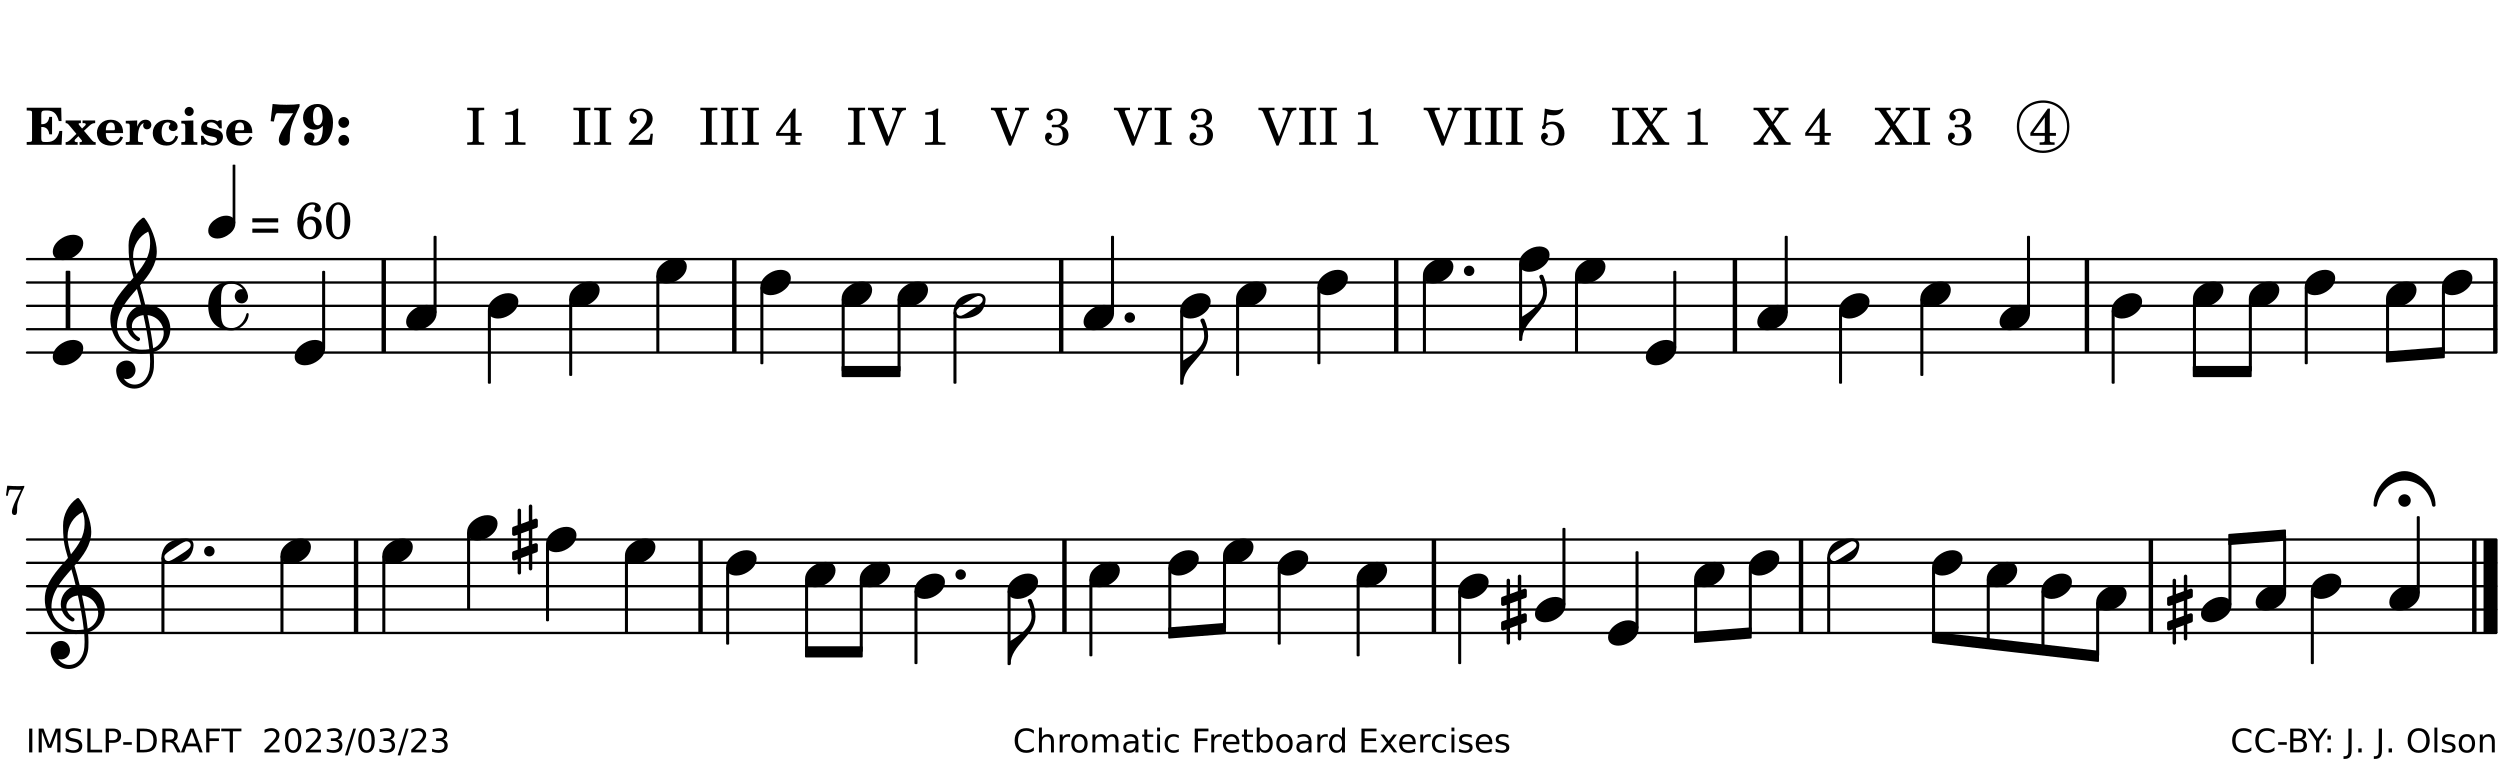 <?xml version="1.0" encoding="UTF-8"?>
<svg xmlns="http://www.w3.org/2000/svg" xmlns:xlink="http://www.w3.org/1999/xlink" width="533pt" height="162pt" viewBox="0 0 533 162" version="1.1">
<defs>
<g>
<symbol overflow="visible" id="glyph0-0">
<path style="stroke:none;" d=""/>
</symbol>
<symbol overflow="visible" id="glyph0-1">
<path style="stroke:none;" d="M 7.531 -7.906 L 0.172 -7.906 L 0.172 -7.312 L 0.344 -7.312 C 0.922 -7.312 1.141 -7.266 1.234 -7.156 C 1.312 -7.047 1.312 -7.016 1.312 -6.328 L 1.312 -1.578 C 1.312 -0.891 1.312 -0.859 1.234 -0.75 C 1.141 -0.641 0.922 -0.594 0.344 -0.594 L 0.172 -0.594 L 0.172 0 L 7.609 0 L 7.75 -2.953 L 7.156 -2.953 C 6.75 -1.359 5.922 -0.609 4.594 -0.594 L 4.266 -0.594 C 3.469 -0.562 3.281 -0.719 3.281 -1.375 L 3.281 -3.797 L 3.469 -3.797 C 4.344 -3.797 4.859 -3.234 4.984 -2.234 L 5.578 -2.234 L 5.578 -5.953 L 4.984 -5.953 C 4.859 -4.938 4.344 -4.391 3.469 -4.391 L 3.281 -4.391 L 3.281 -6.375 C 3.266 -7.141 3.422 -7.312 4.234 -7.312 L 4.531 -7.312 C 5.906 -7.281 6.562 -6.688 7.016 -5.062 L 7.594 -5.062 Z M 7.531 -7.906 "/>
</symbol>
<symbol overflow="visible" id="glyph0-2">
<path style="stroke:none;" d="M 4.047 -2.984 L 5.188 -4.047 C 5.641 -4.469 5.969 -4.625 6.438 -4.625 L 6.438 -5.188 L 3.75 -5.188 L 3.75 -4.625 L 4 -4.625 C 4.266 -4.625 4.438 -4.531 4.438 -4.375 C 4.438 -4.266 4.375 -4.156 4.203 -4 L 3.641 -3.469 L 3.016 -4.219 C 2.938 -4.328 2.906 -4.391 2.906 -4.453 C 2.906 -4.562 3.031 -4.625 3.266 -4.625 L 3.391 -4.625 L 3.391 -5.188 L 0.141 -5.188 L 0.141 -4.625 C 0.469 -4.609 0.594 -4.531 0.875 -4.188 L 2.438 -2.328 L 1.125 -1.047 C 0.719 -0.703 0.484 -0.562 0.141 -0.562 L 0.141 0 L 2.703 0 L 2.703 -0.562 L 2.562 -0.562 C 2.25 -0.562 2.047 -0.672 2.047 -0.859 C 2.047 -0.969 2.109 -1.078 2.203 -1.188 L 2.859 -1.828 L 3.5 -1.047 C 3.594 -0.953 3.625 -0.891 3.625 -0.797 C 3.625 -0.641 3.5 -0.562 3.188 -0.562 L 3.109 -0.562 L 3.109 0 L 6.547 0 L 6.547 -0.562 C 6.141 -0.562 6.031 -0.641 5.562 -1.188 Z M 4.047 -2.984 "/>
</symbol>
<symbol overflow="visible" id="glyph0-3">
<path style="stroke:none;" d="M 5.922 -2.5 L 5.922 -2.672 C 5.922 -4.297 4.906 -5.344 3.297 -5.344 C 2.406 -5.344 1.688 -5.062 1.141 -4.5 C 0.641 -3.984 0.344 -3.266 0.344 -2.547 C 0.344 -1.75 0.688 -0.969 1.234 -0.5 C 1.734 -0.078 2.469 0.172 3.312 0.172 C 4.594 0.172 5.438 -0.406 5.922 -1.578 L 5.375 -1.797 C 4.938 -0.938 4.453 -0.578 3.734 -0.578 C 3.234 -0.578 2.797 -0.828 2.516 -1.234 C 2.328 -1.531 2.25 -1.875 2.25 -2.5 Z M 2.25 -3.094 C 2.25 -4.141 2.672 -4.781 3.328 -4.781 C 3.906 -4.781 4.188 -4.312 4.188 -3.453 C 4.188 -3.188 4.125 -3.094 3.906 -3.094 Z M 2.25 -3.094 "/>
</symbol>
<symbol overflow="visible" id="glyph0-4">
<path style="stroke:none;" d="M 2.641 -5.188 L 0.203 -5.109 L 0.203 -4.547 L 0.359 -4.547 C 1.047 -4.531 1.078 -4.484 1.062 -3.484 L 1.062 -0.984 C 1.047 -0.828 1.047 -0.766 1 -0.703 C 0.922 -0.609 0.719 -0.562 0.234 -0.562 L 0.203 -0.562 L 0.203 0 L 3.859 0 L 3.859 -0.562 L 3.609 -0.562 C 2.875 -0.562 2.797 -0.625 2.797 -1.031 L 2.797 -1.797 C 2.844 -3.422 3.297 -4.422 4.078 -4.625 C 3.938 -4.422 3.906 -4.297 3.906 -4.109 C 3.906 -3.641 4.25 -3.297 4.719 -3.297 C 5.25 -3.297 5.656 -3.703 5.656 -4.234 C 5.656 -4.875 5.156 -5.344 4.453 -5.344 C 3.609 -5.344 3.016 -4.859 2.641 -3.859 Z M 2.641 -5.188 "/>
</symbol>
<symbol overflow="visible" id="glyph0-5">
<path style="stroke:none;" d="M 5.203 -1.938 C 5.047 -1.531 4.953 -1.359 4.781 -1.141 C 4.531 -0.781 4.094 -0.578 3.641 -0.578 C 2.734 -0.578 2.234 -1.344 2.234 -2.703 C 2.234 -4.016 2.719 -4.781 3.531 -4.781 C 3.859 -4.781 4.109 -4.641 4.109 -4.469 C 4.109 -4.422 4.109 -4.422 3.984 -4.266 C 3.797 -4.016 3.766 -3.938 3.766 -3.719 C 3.766 -3.25 4.141 -2.922 4.672 -2.922 C 5.25 -2.922 5.641 -3.281 5.641 -3.859 C 5.641 -4.766 4.781 -5.344 3.469 -5.344 C 1.641 -5.344 0.344 -4.156 0.344 -2.516 C 0.344 -0.906 1.516 0.172 3.281 0.172 C 4.094 0.172 4.641 -0.062 5.109 -0.578 C 5.438 -0.906 5.609 -1.234 5.766 -1.75 Z M 5.203 -1.938 "/>
</symbol>
<symbol overflow="visible" id="glyph0-6">
<path style="stroke:none;" d="M 2.875 -5.188 L 0.312 -5.109 L 0.312 -4.547 L 0.453 -4.547 C 1.125 -4.531 1.156 -4.484 1.156 -3.516 L 1.156 -0.984 C 1.156 -0.828 1.141 -0.766 1.094 -0.703 C 1.031 -0.609 0.812 -0.562 0.344 -0.562 L 0.312 -0.562 L 0.312 0 L 3.734 0 L 3.734 -0.562 L 3.672 -0.562 C 2.984 -0.562 2.875 -0.641 2.875 -1.031 Z M 2 -8.078 C 1.453 -8.078 1.016 -7.641 1.016 -7.109 C 1.016 -6.578 1.453 -6.141 1.969 -6.141 C 2.531 -6.141 2.953 -6.562 2.953 -7.109 C 2.953 -7.641 2.516 -8.078 2 -8.078 Z M 2 -8.078 "/>
</symbol>
<symbol overflow="visible" id="glyph0-7">
<path style="stroke:none;" d="M 4.812 -5.234 L 4.344 -5.234 L 3.938 -5 C 3.516 -5.234 3.109 -5.344 2.578 -5.344 C 1.344 -5.344 0.453 -4.609 0.453 -3.578 C 0.453 -3.156 0.609 -2.766 0.922 -2.484 C 1.25 -2.172 1.562 -2.016 2.281 -1.859 L 3.078 -1.688 C 3.625 -1.562 3.844 -1.375 3.844 -1.047 C 3.844 -0.656 3.484 -0.406 2.906 -0.406 C 2.062 -0.406 1.438 -0.875 0.906 -1.922 L 0.422 -1.922 L 0.469 -0.016 L 0.938 -0.016 L 1.359 -0.219 C 1.781 0.016 2.328 0.172 2.906 0.172 C 4.188 0.172 5.109 -0.609 5.109 -1.703 C 5.109 -2.156 4.938 -2.547 4.641 -2.812 C 4.344 -3.062 4.125 -3.172 3.328 -3.359 L 2.344 -3.609 C 1.812 -3.75 1.672 -3.859 1.672 -4.141 C 1.672 -4.516 2.031 -4.781 2.578 -4.781 C 3.281 -4.781 3.797 -4.406 4.344 -3.5 L 4.859 -3.5 Z M 4.812 -5.234 "/>
</symbol>
<symbol overflow="visible" id="glyph1-0">
<path style="stroke:none;" d=""/>
</symbol>
<symbol overflow="visible" id="glyph1-1">
<path style="stroke:none;" d="M 6.719 -8.703 C 5.891 -8.578 5.203 -8.531 3.922 -8.531 C 2.75 -8.531 2.297 -8.562 0.969 -8.703 L 0.547 -5.031 L 1.234 -4.953 L 1.359 -5.516 C 1.594 -6.594 1.672 -6.75 2.109 -6.75 C 2.172 -6.75 2.234 -6.75 2.328 -6.734 C 2.672 -6.719 3.438 -6.703 3.719 -6.703 C 3.844 -6.703 4.25 -6.719 4.875 -6.719 L 5.344 -6.734 L 4.516 -5.5 L 3.891 -4.531 C 2.938 -3.031 2.938 -3.031 2.641 -2.359 C 2.391 -1.812 2.297 -1.422 2.297 -1.031 C 2.297 -0.297 2.75 0.172 3.438 0.172 C 4.203 0.172 4.641 -0.312 4.641 -1.188 C 4.641 -3.453 4.875 -4.297 6.719 -8.188 Z M 6.719 -8.703 "/>
</symbol>
<symbol overflow="visible" id="glyph1-2">
<path style="stroke:none;" d="M 4.531 -4.047 C 4.531 -2.969 4.469 -2.344 4.297 -1.766 C 4 -0.875 3.547 -0.469 2.844 -0.469 C 2.578 -0.469 2.438 -0.547 2.438 -0.719 C 2.438 -0.781 2.453 -0.859 2.516 -0.938 C 2.734 -1.297 2.75 -1.359 2.75 -1.641 C 2.75 -2.219 2.344 -2.625 1.719 -2.625 C 1.047 -2.625 0.547 -2.109 0.547 -1.406 C 0.547 -0.438 1.453 0.172 2.844 0.172 C 4.109 0.172 5.125 -0.344 5.781 -1.312 C 6.375 -2.219 6.703 -3.391 6.703 -4.75 C 6.703 -5.875 6.453 -6.719 5.938 -7.422 C 5.312 -8.25 4.422 -8.703 3.375 -8.703 C 1.594 -8.703 0.312 -7.469 0.312 -5.75 C 0.312 -4.297 1.344 -3.234 2.75 -3.234 C 3.5 -3.234 4.016 -3.469 4.531 -4.047 Z M 3.484 -8.062 C 3.797 -8.062 4.062 -7.875 4.219 -7.516 C 4.375 -7.156 4.484 -6.5 4.484 -5.922 C 4.484 -4.844 4.094 -4.156 3.469 -4.156 C 3.125 -4.156 2.797 -4.359 2.641 -4.688 C 2.5 -5 2.438 -5.422 2.438 -6.031 C 2.438 -7.375 2.797 -8.062 3.484 -8.062 Z M 3.484 -8.062 "/>
</symbol>
<symbol overflow="visible" id="glyph1-3">
<path style="stroke:none;" d="M 1.844 -2.109 C 1.219 -2.109 0.703 -1.594 0.703 -0.969 C 0.703 -0.344 1.219 0.188 1.828 0.188 C 2.484 0.188 3 -0.312 3 -0.969 C 3 -1.594 2.484 -2.109 1.844 -2.109 Z M 1.844 -5.922 C 1.219 -5.922 0.703 -5.391 0.703 -4.766 C 0.703 -4.141 1.219 -3.609 1.828 -3.609 C 2.484 -3.609 3 -4.125 3 -4.766 C 3 -5.391 2.484 -5.922 1.844 -5.922 Z M 1.844 -5.922 "/>
</symbol>
<symbol overflow="visible" id="glyph2-0">
<path style="stroke:none;" d=""/>
</symbol>
<symbol overflow="visible" id="glyph2-1">
<path style="stroke:none;" d=""/>
</symbol>
<symbol overflow="visible" id="glyph2-2">
<path style="stroke:none;" d="M 0.422 -7.391 L 0.641 -7.391 C 1.266 -7.375 1.469 -7.344 1.562 -7.234 C 1.625 -7.141 1.625 -7.109 1.625 -6.562 L 1.625 -1.344 C 1.625 -0.797 1.625 -0.766 1.562 -0.672 C 1.469 -0.562 1.266 -0.516 0.641 -0.516 L 0.422 -0.516 L 0.422 0 L 4.047 0 L 4.047 -0.516 L 3.828 -0.516 C 3.203 -0.516 3 -0.547 2.906 -0.672 C 2.844 -0.766 2.844 -0.781 2.844 -1.344 L 2.844 -6.562 C 2.844 -7.125 2.844 -7.141 2.906 -7.234 C 3 -7.344 3.203 -7.375 3.828 -7.391 L 4.047 -7.391 L 4.047 -7.906 L 0.422 -7.906 Z M 0.422 -7.391 "/>
</symbol>
<symbol overflow="visible" id="glyph2-3">
<path style="stroke:none;" d="M 3.531 -7.719 C 3.156 -7.266 2.141 -6.922 1.141 -6.906 L 1.141 -6.422 L 2.109 -6.422 C 2.734 -6.422 2.797 -6.359 2.781 -5.734 L 2.781 -1.344 C 2.781 -0.781 2.781 -0.766 2.719 -0.672 C 2.625 -0.562 2.422 -0.516 1.812 -0.516 L 1.094 -0.516 L 1.094 0 L 5.438 0 L 5.438 -0.516 L 4.828 -0.516 C 4.219 -0.516 4.016 -0.562 3.922 -0.672 C 3.844 -0.766 3.844 -0.781 3.844 -1.344 L 3.844 -5.875 C 3.844 -6.484 3.859 -7 3.922 -7.719 Z M 3.531 -7.719 "/>
</symbol>
<symbol overflow="visible" id="glyph2-4">
<path style="stroke:none;" d="M 5.531 -2.359 L 5.047 -2.359 L 4.938 -1.812 C 4.797 -1.094 4.703 -1.031 4.031 -1.031 L 1.578 -1.031 C 2.328 -1.812 2.578 -2.047 3.281 -2.594 C 4.281 -3.359 4.703 -3.75 4.969 -4.078 C 5.312 -4.562 5.484 -5.031 5.484 -5.578 C 5.484 -6.828 4.453 -7.719 3.016 -7.719 C 1.625 -7.719 0.562 -6.828 0.562 -5.656 C 0.562 -4.969 0.922 -4.484 1.438 -4.484 C 1.844 -4.484 2.109 -4.766 2.109 -5.156 C 2.109 -5.438 1.953 -5.688 1.734 -5.781 C 1.328 -5.953 1.297 -5.969 1.297 -6.109 C 1.297 -6.281 1.406 -6.531 1.562 -6.719 C 1.844 -7.047 2.297 -7.234 2.797 -7.234 C 3.719 -7.234 4.25 -6.688 4.25 -5.766 C 4.25 -4.953 3.859 -4.219 2.953 -3.25 C 2.141 -2.406 1.641 -1.859 1.453 -1.656 C 1.062 -1.188 0.859 -0.938 0.391 -0.312 L 0.391 0 L 5.328 0 Z M 5.531 -2.359 "/>
</symbol>
<symbol overflow="visible" id="glyph2-5">
<path style="stroke:none;" d="M 4.031 -7.719 L 0.312 -2.531 L 0.312 -1.922 L 3.391 -1.922 L 3.391 -1.344 C 3.391 -0.781 3.391 -0.766 3.312 -0.672 C 3.234 -0.547 3.016 -0.516 2.406 -0.516 L 2.281 -0.516 L 2.281 0 L 5.484 0 L 5.484 -0.516 L 5.438 -0.516 C 4.812 -0.516 4.594 -0.547 4.516 -0.672 C 4.453 -0.766 4.453 -0.781 4.453 -1.344 L 4.453 -1.922 L 5.766 -1.922 L 5.766 -2.531 L 4.453 -2.531 L 4.453 -5.516 C 4.453 -6.891 4.453 -6.922 4.5 -7.719 Z M 3.391 -2.531 L 0.969 -2.531 L 3.391 -5.844 Z M 3.391 -2.531 "/>
</symbol>
<symbol overflow="visible" id="glyph2-6">
<path style="stroke:none;" d="M 4.297 -1.703 L 2.297 -6.781 C 2.25 -6.922 2.219 -7.062 2.219 -7.125 C 2.219 -7.312 2.406 -7.391 2.891 -7.391 L 3.328 -7.391 L 3.328 -7.906 L -0.094 -7.906 L -0.094 -7.391 L 0.125 -7.391 C 0.641 -7.375 0.797 -7.266 0.969 -6.781 L 3.75 0.172 L 4.188 0.172 L 6.703 -6.312 C 7.031 -7.172 7.266 -7.375 7.891 -7.391 L 8 -7.391 L 8 -7.906 L 5.031 -7.906 L 5.031 -7.391 L 5.25 -7.391 C 5.812 -7.391 6.141 -7.172 6.141 -6.828 C 6.141 -6.672 6.078 -6.422 6 -6.203 Z M 4.297 -1.703 "/>
</symbol>
<symbol overflow="visible" id="glyph2-7">
<path style="stroke:none;" d="M 3.797 -4.031 C 4.781 -4.391 5.25 -4.953 5.25 -5.828 C 5.25 -6.984 4.375 -7.719 3.016 -7.719 C 1.734 -7.719 0.75 -6.953 0.75 -5.953 C 0.75 -5.516 1.047 -5.188 1.484 -5.188 C 1.859 -5.188 2.125 -5.453 2.125 -5.844 C 2.125 -6.094 2.031 -6.234 1.781 -6.406 C 1.672 -6.484 1.641 -6.531 1.641 -6.609 C 1.641 -6.906 2.281 -7.234 2.906 -7.234 C 3.688 -7.234 4.109 -6.75 4.109 -5.812 C 4.109 -4.797 3.688 -4.266 2.906 -4.266 C 2.812 -4.266 2.625 -4.266 2.469 -4.281 C 2.375 -4.297 2.297 -4.297 2.219 -4.297 C 2 -4.297 1.875 -4.188 1.875 -4 C 1.875 -3.812 1.984 -3.719 2.219 -3.719 C 2.297 -3.719 2.375 -3.719 2.469 -3.734 C 2.688 -3.75 2.875 -3.75 2.984 -3.75 C 3.797 -3.75 4.234 -3.172 4.234 -2.078 C 4.234 -0.938 3.688 -0.312 2.703 -0.312 C 2.016 -0.312 1.266 -0.672 1.266 -1.016 C 1.266 -1.125 1.297 -1.141 1.5 -1.266 C 1.812 -1.453 1.922 -1.625 1.922 -1.906 C 1.922 -2.297 1.625 -2.594 1.234 -2.594 C 0.766 -2.594 0.453 -2.219 0.453 -1.625 C 0.453 -0.562 1.438 0.172 2.844 0.172 C 4.422 0.172 5.453 -0.719 5.453 -2.062 C 5.453 -3.094 4.922 -3.719 3.797 -4.031 Z M 3.797 -4.031 "/>
</symbol>
<symbol overflow="visible" id="glyph2-8">
<path style="stroke:none;" d="M 1.797 -6.469 C 2.391 -6.328 2.688 -6.281 3.125 -6.281 C 4.047 -6.281 4.734 -6.609 5.094 -7.219 C 5.219 -7.422 5.25 -7.531 5.25 -7.609 C 5.25 -7.672 5.234 -7.719 5.172 -7.719 C 5.141 -7.719 5.094 -7.703 5.031 -7.672 C 4.484 -7.438 4.203 -7.375 3.578 -7.375 C 2.875 -7.375 2.438 -7.453 1.312 -7.719 C 1.266 -6.797 1.172 -5.625 1.016 -4.266 C 0.781 -4.016 0.719 -3.875 0.719 -3.703 C 0.719 -3.469 0.859 -3.328 1.062 -3.328 C 1.344 -3.328 1.516 -3.562 1.562 -4 C 1.938 -4.266 2.297 -4.391 2.734 -4.391 C 3.719 -4.391 4.297 -3.641 4.297 -2.391 C 4.297 -1.656 4.125 -1.031 3.797 -0.688 C 3.578 -0.453 3.125 -0.312 2.672 -0.312 C 2.016 -0.312 1.344 -0.641 1.344 -0.984 C 1.344 -1.062 1.406 -1.156 1.531 -1.234 C 1.875 -1.438 1.969 -1.578 1.969 -1.875 C 1.969 -2.25 1.672 -2.547 1.281 -2.547 C 0.844 -2.547 0.5 -2.141 0.5 -1.625 C 0.5 -1.078 0.812 -0.531 1.297 -0.203 C 1.672 0.047 2.109 0.172 2.688 0.172 C 4.422 0.172 5.5 -0.844 5.5 -2.453 C 5.5 -3.938 4.516 -4.938 3.016 -4.938 C 2.547 -4.938 2.219 -4.859 1.609 -4.609 Z M 1.797 -6.469 "/>
</symbol>
<symbol overflow="visible" id="glyph2-9">
<path style="stroke:none;" d="M 4.266 -4.375 L 5.719 -6.359 C 6.281 -7.156 6.609 -7.375 7.219 -7.391 L 7.391 -7.391 L 7.391 -7.906 L 4.375 -7.906 L 4.375 -7.391 L 4.531 -7.391 C 5.062 -7.391 5.297 -7.266 5.297 -6.969 C 5.297 -6.844 5.25 -6.766 5.141 -6.594 L 3.953 -4.875 L 2.5 -6.984 C 2.422 -7.094 2.375 -7.203 2.375 -7.25 C 2.375 -7.359 2.469 -7.391 2.906 -7.391 L 3.312 -7.391 L 3.312 -7.906 L -0.062 -7.906 L -0.062 -7.391 L 0.125 -7.391 C 0.719 -7.375 0.797 -7.344 1.047 -6.984 L 3.203 -3.859 L 1.422 -1.391 C 0.938 -0.75 0.562 -0.531 -0.016 -0.516 L -0.062 -0.516 L -0.062 0 L 3.062 0 L 3.062 -0.516 L 2.781 -0.516 C 2.344 -0.516 2.062 -0.719 2.062 -1.047 C 2.062 -1.188 2.141 -1.359 2.25 -1.516 L 3.516 -3.359 L 5.141 -1.047 C 5.25 -0.922 5.297 -0.797 5.297 -0.719 C 5.297 -0.531 5.25 -0.531 4.562 -0.516 L 4.25 -0.516 L 4.25 0 L 7.844 0 L 7.844 -0.516 L 7.719 -0.516 C 6.984 -0.531 6.906 -0.562 6.562 -1.078 Z M 4.266 -4.375 "/>
</symbol>
<symbol overflow="visible" id="glyph2-10">
<path style="stroke:none;" d="M 0.562 -1.234 L 6.078 -1.234 L 6.078 -2.109 L 0.562 -2.109 Z M 0.562 -3.438 L 6.078 -3.438 L 6.078 -4.312 L 0.562 -4.312 Z M 0.562 -3.438 "/>
</symbol>
<symbol overflow="visible" id="glyph2-11">
<path style="stroke:none;" d="M 1.672 -3.719 C 1.781 -5.094 1.844 -5.453 2.078 -6.016 C 2.406 -6.797 2.984 -7.234 3.672 -7.234 C 4.047 -7.234 4.281 -7.125 4.281 -6.922 C 4.281 -6.875 4.266 -6.844 4.234 -6.766 C 4.125 -6.562 4.062 -6.391 4.062 -6.25 C 4.062 -5.875 4.344 -5.609 4.734 -5.609 C 5.156 -5.609 5.453 -5.938 5.453 -6.391 C 5.453 -7.156 4.703 -7.719 3.656 -7.719 C 2.766 -7.719 1.922 -7.281 1.391 -6.547 C 0.781 -5.703 0.453 -4.562 0.453 -3.375 C 0.453 -1.234 1.516 0.172 3.125 0.172 C 3.844 0.172 4.438 -0.078 4.891 -0.562 C 5.359 -1.047 5.656 -1.75 5.656 -2.453 C 5.656 -3.75 4.734 -4.703 3.484 -4.703 C 2.734 -4.703 2.188 -4.422 1.672 -3.719 Z M 3.172 -4.047 C 3.969 -4.047 4.453 -3.422 4.453 -2.375 C 4.453 -1.109 3.953 -0.312 3.156 -0.312 C 2.656 -0.312 2.266 -0.562 2 -1.109 C 1.828 -1.453 1.734 -1.812 1.734 -2.219 C 1.734 -3.359 2.297 -4.047 3.172 -4.047 Z M 3.172 -4.047 "/>
</symbol>
<symbol overflow="visible" id="glyph2-12">
<path style="stroke:none;" d="M 3.109 -7.719 C 1.578 -7.719 0.453 -6.047 0.453 -3.75 C 0.453 -1.484 1.547 0.172 3.016 0.172 C 4.562 0.172 5.625 -1.438 5.625 -3.719 C 5.625 -4.875 5.391 -5.844 4.922 -6.594 C 4.5 -7.281 3.797 -7.719 3.109 -7.719 Z M 3.031 -7.234 C 3.391 -7.234 3.75 -7 4.016 -6.562 C 4.297 -6.047 4.406 -5.422 4.406 -3.922 C 4.406 -2.375 4.328 -1.656 4.109 -1.172 C 3.859 -0.641 3.469 -0.312 3.047 -0.312 C 2.672 -0.312 2.328 -0.547 2.062 -0.984 C 1.766 -1.5 1.672 -2.172 1.672 -3.969 C 1.672 -5.25 1.75 -5.891 1.969 -6.375 C 2.219 -6.922 2.625 -7.234 3.031 -7.234 Z M 3.031 -7.234 "/>
</symbol>
<symbol overflow="visible" id="glyph3-0">
<path style="stroke:none;" d="M 1 0 L 8.969 0 L 8.969 -10.625 L 1 -10.625 Z M 1.984 -1 L 1.984 -9.625 L 7.969 -9.625 L 7.969 -1 Z M 1.984 -1 "/>
</symbol>
<symbol overflow="visible" id="glyph3-1">
<path style="stroke:none;" d="M 4.344 -2.703 C 3.531 -2.703 2.734 -2.453 2.031 -2.031 C 1.094 -1.469 0 -0.484 0 0.938 C 0 2.156 1.062 2.703 2.156 2.703 C 2.969 2.703 3.766 2.453 4.469 2.031 C 5.406 1.469 6.5 0.484 6.5 -0.938 C 6.5 -2.156 5.438 -2.703 4.344 -2.703 Z M 4.344 -2.703 "/>
</symbol>
<symbol overflow="visible" id="glyph3-2">
<path style="stroke:none;" d="M 0 0 C 0 0.625 0.5 1.109 1.109 1.109 C 1.734 1.109 2.234 0.625 2.234 0 C 2.234 -0.625 1.734 -1.109 1.109 -1.109 C 0.5 -1.109 0 -0.625 0 0 Z M 0 0 "/>
</symbol>
<symbol overflow="visible" id="glyph3-3">
<path style="stroke:none;" d="M 0 0 C 0 -4.047 5.312 -6.094 5.312 -10.141 C 5.312 -11.375 5.016 -12.594 4.516 -13.703 C 4.422 -13.859 4.266 -13.922 4.125 -13.922 C 3.859 -13.922 3.609 -13.703 3.672 -13.391 C 4.156 -12.375 4.469 -11.281 4.469 -10.141 C 4.469 -7.922 1.938 -6.156 0 -4.984 L -0.312 -4.984 L -0.312 0 Z M 0 0 "/>
</symbol>
<symbol overflow="visible" id="glyph3-4">
<path style="stroke:none;" d="M 7.484 -5.219 C 7.156 -6.594 6.797 -7.984 6.375 -9.344 C 8.25 -11.516 9.953 -13.75 9.953 -16.594 C 9.953 -18.844 8.719 -22.047 7.312 -23.734 C 7.25 -23.781 7.188 -23.781 7.109 -23.781 C 7.047 -23.781 6.969 -23.766 6.906 -23.734 C 5.047 -22.375 3.938 -20.203 3.938 -17.906 C 3.938 -16.875 3.969 -15.859 4.078 -14.828 C 4.25 -13.531 4.609 -12.25 4.984 -11.016 C 2.656 -8.328 0.047 -5.75 0.047 -2.234 C 0.047 1.797 2.922 5.219 6.672 5.219 C 7.297 5.219 7.875 5.156 8.453 5.062 C 8.5 5.672 8.531 6.281 8.531 6.891 C 8.531 7.25 8.5 7.625 8.484 7.984 C 8.359 9.953 7.156 11.797 5.234 11.797 C 4.266 11.797 3.422 11.281 2.906 10.5 C 3.109 10.578 3.312 10.625 3.531 10.625 C 4.562 10.625 5.422 9.766 5.422 8.719 C 5.422 7.609 4.609 6.672 3.531 6.672 C 2.344 6.672 1.297 7.562 1.297 8.719 C 1.297 10.891 3.031 12.656 5.172 12.656 C 7.531 12.656 9.188 10.5 9.328 8.109 C 9.344 7.734 9.359 7.328 9.359 6.953 C 9.359 6.25 9.328 5.562 9.266 4.859 C 9.781 4.703 10.281 4.484 10.719 4.141 C 12.188 3.031 12.844 1.469 12.844 -0.047 C 12.844 -2.688 10.844 -5.234 7.75 -5.234 C 7.672 -5.234 7.562 -5.219 7.484 -5.219 Z M 9.188 4.047 C 8.906 1.594 8.469 -0.703 7.984 -3.016 C 10.125 -2.781 11.438 -1.016 11.438 0.781 C 11.438 2.156 10.531 3.562 9.188 4.047 Z M 1.469 -0.562 C 1.469 -3.75 3.578 -6.172 5.719 -8.594 C 6.062 -7.438 6.359 -6.25 6.641 -5.094 C 4.609 -4.641 3.453 -2.922 3.453 -1.172 C 3.453 0.219 4.188 1.656 5.781 2.516 C 5.844 2.531 5.891 2.547 5.953 2.547 C 6.203 2.547 6.391 2.328 6.391 2.109 C 6.391 2.016 6.359 1.906 6.25 1.812 C 5.141 1.172 4.641 0.234 4.641 -0.641 C 4.641 -1.797 5.531 -2.844 7.109 -3.016 C 7.625 -0.641 8.094 1.719 8.359 4.25 C 7.828 4.328 7.297 4.359 6.734 4.359 C 4.047 4.359 1.469 2.125 1.469 -0.562 Z M 8.125 -20.812 C 8.453 -19.828 8.531 -19.344 8.531 -18.25 C 8.531 -15.734 7.219 -13.719 5.625 -11.797 C 5.266 -13.016 4.906 -14.188 4.906 -15.656 C 4.906 -17.844 6.156 -19.859 8.125 -20.812 Z M 8.125 -20.812 "/>
</symbol>
<symbol overflow="visible" id="glyph3-5">
<path style="stroke:none;" d="M 7.156 -0.531 C 7.891 -0.531 8.484 -1.172 8.484 -1.969 C 8.484 -2.047 8.484 -2.125 8.469 -2.234 C 8.172 -3.938 6.719 -5.219 4.984 -5.219 C 3.625 -5.219 2.25 -4.828 1.312 -3.844 C 0.344 -2.828 0 -1.422 0 0 C 0 1.422 0.344 2.828 1.312 3.844 C 2.25 4.828 3.625 5.234 4.984 5.234 C 6.531 5.234 8.625 3.641 8.625 1.766 C 8.625 1.609 8.484 1.531 8.359 1.531 C 8.266 1.531 8.172 1.594 8.125 1.734 C 7.75 3.344 6.578 4.734 4.984 4.734 C 2.875 4.734 2.734 3.266 2.734 1.016 L 2.734 -1.016 C 2.734 -3.266 2.875 -4.719 4.984 -4.719 C 5.938 -4.719 6.812 -4.281 7.375 -3.547 C 7.266 -3.562 7.172 -3.562 7.094 -3.562 C 6.203 -3.562 5.656 -2.781 5.656 -2.031 C 5.656 -1.375 6.172 -0.531 7.156 -0.531 Z M 7.156 -0.531 "/>
</symbol>
<symbol overflow="visible" id="glyph3-6">
<path style="stroke:none;" d="M 6.25 -1.297 C 6.25 -1.094 6.172 -0.891 6.031 -0.734 C 5.641 -0.234 4.703 0.344 3.969 0.812 C 3.234 1.297 2.312 1.906 1.688 2.094 C 1.609 2.109 1.531 2.109 1.453 2.109 C 1.031 2.109 0.625 1.766 0.625 1.297 C 0.625 1.094 0.672 0.891 0.812 0.734 C 1.219 0.234 2.156 -0.344 2.891 -0.812 C 3.625 -1.297 4.562 -1.906 5.172 -2.094 C 5.266 -2.109 5.344 -2.109 5.422 -2.109 C 5.844 -2.109 6.25 -1.766 6.25 -1.297 Z M 5.219 -2.703 C 3.75 -2.703 2.531 -2.438 1.469 -1.719 C 0.844 -1.281 0.453 -0.578 0.219 0.156 C 0.094 0.516 0 0.922 0 1.297 C 0 2.297 0.734 2.703 1.656 2.703 C 3.125 2.703 4.328 2.438 5.375 1.719 C 6.016 1.281 6.422 0.578 6.656 -0.156 C 6.766 -0.516 6.859 -0.922 6.859 -1.297 C 6.859 -2.297 6.141 -2.703 5.219 -2.703 Z M 5.219 -2.703 "/>
</symbol>
<symbol overflow="visible" id="glyph3-7">
<path style="stroke:none;" d="M 0 -2.375 L 0 -1.172 C 0 -0.953 0.172 -0.781 0.391 -0.781 C 0.438 -0.781 0.5 -0.781 0.531 -0.797 L 1.172 -1.016 L 1.172 2.172 L 0.266 2.484 C 0.094 2.547 0 2.703 0 2.875 L 0 4.062 C 0 4.281 0.172 4.469 0.391 4.469 C 0.438 4.469 0.5 4.469 0.531 4.438 L 1.172 4.203 L 1.172 7.094 C 1.172 7.297 1.328 7.469 1.531 7.469 C 1.734 7.469 1.906 7.297 1.906 7.094 L 1.906 3.938 L 3.562 3.328 L 3.562 6.219 C 3.562 6.422 3.75 6.594 3.938 6.594 C 4.141 6.594 4.297 6.422 4.297 6.219 L 4.297 3.062 L 5.219 2.734 C 5.375 2.672 5.484 2.531 5.484 2.375 L 5.484 1.172 C 5.484 0.953 5.297 0.781 5.078 0.781 C 5.047 0.781 4.984 0.781 4.938 0.797 L 4.297 1.016 L 4.297 -2.172 L 5.219 -2.484 C 5.375 -2.547 5.484 -2.703 5.484 -2.875 L 5.484 -4.062 C 5.484 -4.281 5.297 -4.469 5.078 -4.469 C 5.047 -4.469 4.984 -4.469 4.938 -4.438 L 4.297 -4.203 L 4.297 -7.094 C 4.297 -7.297 4.141 -7.469 3.938 -7.469 C 3.75 -7.469 3.562 -7.297 3.562 -7.094 L 3.562 -3.938 L 1.906 -3.328 L 1.906 -6.219 C 1.906 -6.422 1.734 -6.594 1.531 -6.594 C 1.328 -6.594 1.172 -6.422 1.172 -6.219 L 1.172 -3.062 L 0.266 -2.734 C 0.094 -2.672 0 -2.531 0 -2.375 Z M 3.562 -1.891 L 3.562 1.297 L 1.906 1.891 L 1.906 -1.297 Z M 3.562 -1.891 "/>
</symbol>
<symbol overflow="visible" id="glyph3-8">
<path style="stroke:none;" d="M -1.328 -0.953 C -1.328 -0.219 -0.734 0.375 0 0.375 C 0.734 0.375 1.328 -0.219 1.328 -0.953 C 1.328 -1.688 0.734 -2.297 0 -2.297 C -0.734 -2.297 -1.328 -1.688 -1.328 -0.953 Z M 0 -7.234 C -3.125 -7.234 -6.609 -3.719 -6.609 0.062 C -6.609 0.234 -6.422 0.359 -6.234 0.359 C -6.062 0.359 -5.891 0.266 -5.859 0 C -5.344 -2.953 -2.953 -5.219 0 -5.219 C 2.953 -5.219 5.344 -2.953 5.859 0 C 5.891 0.266 6.062 0.359 6.234 0.359 C 6.422 0.359 6.609 0.234 6.609 0.062 C 6.609 -3.719 3.125 -7.234 0 -7.234 Z M 0 -7.234 "/>
</symbol>
<symbol overflow="visible" id="glyph4-0">
<path style="stroke:none;" d="M 0.891 0 L 7.984 0 L 7.984 -9.453 L 0.891 -9.453 Z M 1.781 -0.891 L 1.781 -8.578 L 7.094 -8.578 L 7.094 -0.891 Z M 1.781 -0.891 "/>
</symbol>
<symbol overflow="visible" id="glyph4-1">
<path style="stroke:none;" d="M 3.812 -2.438 C 3.109 -2.438 2.406 -2.203 1.797 -1.828 C 0.953 -1.328 0 -0.469 0 0.797 C 0 1.922 0.953 2.438 1.969 2.438 C 2.688 2.438 3.375 2.203 4 1.828 C 4.828 1.328 5.781 0.469 5.781 -0.797 C 5.781 -1.922 4.828 -2.438 3.812 -2.438 Z M 3.812 -2.438 "/>
</symbol>
<symbol overflow="visible" id="glyph5-0">
<path style="stroke:none;" d=""/>
</symbol>
<symbol overflow="visible" id="glyph5-1">
<path style="stroke:none;" d="M 0.516 -4.016 L 0.891 -3.953 L 1.047 -4.641 C 1.188 -5.219 1.25 -5.312 1.5 -5.312 C 1.547 -5.312 1.609 -5.312 1.688 -5.297 C 2.766 -5.25 2.766 -5.25 3.156 -5.25 C 3.266 -5.25 3.469 -5.25 3.719 -5.25 L 3.125 -4.062 C 2.484 -2.781 2.406 -2.625 2.188 -2.094 C 1.922 -1.438 1.781 -0.891 1.781 -0.516 C 1.781 -0.125 1.984 0.125 2.328 0.125 C 2.734 0.125 2.906 -0.156 2.891 -0.906 C 2.859 -2.172 3.016 -2.781 3.938 -4.812 C 4.078 -5.094 4.203 -5.359 4.328 -5.625 C 4.344 -5.641 4.375 -5.734 4.422 -5.844 L 4.422 -6.094 C 3.906 -6.047 3.625 -6.031 3.078 -6.031 C 2.328 -6.031 1.719 -6.062 0.781 -6.125 Z M 0.516 -4.016 "/>
</symbol>
<symbol overflow="visible" id="glyph6-0">
<path style="stroke:none;" d="M 0.344 1.234 L 0.344 -4.906 L 3.828 -4.906 L 3.828 1.234 Z M 0.734 0.844 L 3.438 0.844 L 3.438 -4.516 L 0.734 -4.516 Z M 0.734 0.844 "/>
</symbol>
<symbol overflow="visible" id="glyph6-1">
<path style="stroke:none;" d="M 0.688 -5.078 L 1.375 -5.078 L 1.375 0 L 0.688 0 Z M 0.688 -5.078 "/>
</symbol>
<symbol overflow="visible" id="glyph6-2">
<path style="stroke:none;" d="M 0.688 -5.078 L 1.703 -5.078 L 3 -1.625 L 4.312 -5.078 L 5.328 -5.078 L 5.328 0 L 4.656 0 L 4.656 -4.469 L 3.359 -0.984 L 2.656 -0.984 L 1.344 -4.469 L 1.344 0 L 0.688 0 Z M 0.688 -5.078 "/>
</symbol>
<symbol overflow="visible" id="glyph6-3">
<path style="stroke:none;" d="M 3.734 -4.906 L 3.734 -4.25 C 3.473 -4.375 3.223 -4.461 2.984 -4.516 C 2.754 -4.578 2.535 -4.609 2.328 -4.609 C 1.953 -4.609 1.66 -4.535 1.453 -4.391 C 1.254 -4.242 1.156 -4.039 1.156 -3.781 C 1.156 -3.551 1.223 -3.379 1.359 -3.266 C 1.492 -3.148 1.75 -3.055 2.125 -2.984 L 2.531 -2.906 C 3.039 -2.812 3.414 -2.641 3.656 -2.391 C 3.906 -2.141 4.031 -1.812 4.031 -1.406 C 4.031 -0.906 3.863 -0.531 3.531 -0.281 C 3.207 -0.031 2.727 0.094 2.094 0.094 C 1.852 0.094 1.598 0.066 1.328 0.016 C 1.055 -0.035 0.773 -0.113 0.484 -0.219 L 0.484 -0.938 C 0.754 -0.781 1.023 -0.66 1.297 -0.578 C 1.566 -0.492 1.832 -0.453 2.094 -0.453 C 2.477 -0.453 2.773 -0.531 2.984 -0.688 C 3.203 -0.844 3.312 -1.062 3.312 -1.344 C 3.312 -1.594 3.234 -1.785 3.078 -1.922 C 2.93 -2.066 2.68 -2.176 2.328 -2.25 L 1.922 -2.328 C 1.398 -2.43 1.023 -2.594 0.797 -2.812 C 0.566 -3.031 0.453 -3.332 0.453 -3.719 C 0.453 -4.164 0.609 -4.52 0.922 -4.781 C 1.242 -5.039 1.688 -5.172 2.25 -5.172 C 2.477 -5.172 2.719 -5.148 2.969 -5.109 C 3.219 -5.066 3.473 -5 3.734 -4.906 Z M 3.734 -4.906 "/>
</symbol>
<symbol overflow="visible" id="glyph6-4">
<path style="stroke:none;" d="M 0.688 -5.078 L 1.375 -5.078 L 1.375 -0.578 L 3.844 -0.578 L 3.844 0 L 0.688 0 Z M 0.688 -5.078 "/>
</symbol>
<symbol overflow="visible" id="glyph6-5">
<path style="stroke:none;" d="M 1.375 -4.516 L 1.375 -2.609 L 2.234 -2.609 C 2.555 -2.609 2.801 -2.691 2.969 -2.859 C 3.145 -3.023 3.234 -3.258 3.234 -3.562 C 3.234 -3.863 3.145 -4.098 2.969 -4.266 C 2.801 -4.43 2.555 -4.516 2.234 -4.516 Z M 0.688 -5.078 L 2.234 -5.078 C 2.805 -5.078 3.238 -4.945 3.531 -4.688 C 3.82 -4.438 3.969 -4.062 3.969 -3.562 C 3.969 -3.062 3.82 -2.68 3.531 -2.422 C 3.238 -2.172 2.805 -2.047 2.234 -2.047 L 1.375 -2.047 L 1.375 0 L 0.688 0 Z M 0.688 -5.078 "/>
</symbol>
<symbol overflow="visible" id="glyph6-6">
<path style="stroke:none;" d="M 0.344 -2.188 L 2.172 -2.188 L 2.172 -1.625 L 0.344 -1.625 Z M 0.344 -2.188 "/>
</symbol>
<symbol overflow="visible" id="glyph6-7">
<path style="stroke:none;" d="M 1.375 -4.516 L 1.375 -0.562 L 2.203 -0.562 C 2.898 -0.562 3.41 -0.719 3.734 -1.031 C 4.066 -1.352 4.234 -1.859 4.234 -2.547 C 4.234 -3.223 4.066 -3.719 3.734 -4.031 C 3.41 -4.352 2.898 -4.516 2.203 -4.516 Z M 0.688 -5.078 L 2.094 -5.078 C 3.082 -5.078 3.805 -4.875 4.266 -4.469 C 4.723 -4.062 4.953 -3.422 4.953 -2.547 C 4.953 -1.672 4.719 -1.023 4.25 -0.609 C 3.789 -0.203 3.07 0 2.094 0 L 0.688 0 Z M 0.688 -5.078 "/>
</symbol>
<symbol overflow="visible" id="glyph6-8">
<path style="stroke:none;" d="M 3.094 -2.375 C 3.238 -2.332 3.379 -2.227 3.516 -2.062 C 3.66 -1.895 3.801 -1.672 3.938 -1.391 L 4.641 0 L 3.906 0 L 3.25 -1.297 C 3.082 -1.641 2.922 -1.863 2.766 -1.969 C 2.609 -2.082 2.395 -2.141 2.125 -2.141 L 1.375 -2.141 L 1.375 0 L 0.688 0 L 0.688 -5.078 L 2.234 -5.078 C 2.816 -5.078 3.25 -4.957 3.531 -4.719 C 3.82 -4.477 3.969 -4.109 3.969 -3.609 C 3.969 -3.297 3.891 -3.031 3.734 -2.812 C 3.586 -2.602 3.375 -2.457 3.094 -2.375 Z M 1.375 -4.516 L 1.375 -2.719 L 2.234 -2.719 C 2.566 -2.719 2.816 -2.789 2.984 -2.938 C 3.148 -3.094 3.234 -3.316 3.234 -3.609 C 3.234 -3.91 3.148 -4.133 2.984 -4.281 C 2.816 -4.438 2.566 -4.516 2.234 -4.516 Z M 1.375 -4.516 "/>
</symbol>
<symbol overflow="visible" id="glyph6-9">
<path style="stroke:none;" d="M 2.375 -4.406 L 1.453 -1.875 L 3.312 -1.875 Z M 2 -5.078 L 2.766 -5.078 L 4.703 0 L 4 0 L 3.531 -1.297 L 1.234 -1.297 L 0.781 0 L 0.047 0 Z M 2 -5.078 "/>
</symbol>
<symbol overflow="visible" id="glyph6-10">
<path style="stroke:none;" d="M 0.688 -5.078 L 3.609 -5.078 L 3.609 -4.5 L 1.375 -4.5 L 1.375 -3 L 3.391 -3 L 3.391 -2.422 L 1.375 -2.422 L 1.375 0 L 0.688 0 Z M 0.688 -5.078 "/>
</symbol>
<symbol overflow="visible" id="glyph6-11">
<path style="stroke:none;" d="M -0.016 -5.078 L 4.281 -5.078 L 4.281 -4.5 L 2.469 -4.5 L 2.469 0 L 1.781 0 L 1.781 -4.5 L -0.016 -4.5 Z M -0.016 -5.078 "/>
</symbol>
<symbol overflow="visible" id="glyph6-12">
<path style="stroke:none;" d=""/>
</symbol>
<symbol overflow="visible" id="glyph6-13">
<path style="stroke:none;" d="M 1.344 -0.578 L 3.734 -0.578 L 3.734 0 L 0.516 0 L 0.516 -0.578 C 0.773 -0.848 1.129 -1.207 1.578 -1.656 C 2.023 -2.113 2.305 -2.41 2.422 -2.547 C 2.641 -2.797 2.789 -3.004 2.875 -3.172 C 2.969 -3.348 3.016 -3.516 3.016 -3.672 C 3.016 -3.941 2.922 -4.16 2.734 -4.328 C 2.547 -4.504 2.301 -4.594 2 -4.594 C 1.781 -4.594 1.551 -4.555 1.312 -4.484 C 1.07 -4.41 0.816 -4.297 0.547 -4.141 L 0.547 -4.828 C 0.816 -4.941 1.07 -5.023 1.312 -5.078 C 1.562 -5.141 1.785 -5.172 1.984 -5.172 C 2.504 -5.172 2.922 -5.035 3.234 -4.766 C 3.547 -4.504 3.703 -4.156 3.703 -3.719 C 3.703 -3.508 3.66 -3.312 3.578 -3.125 C 3.504 -2.938 3.367 -2.719 3.172 -2.469 C 3.109 -2.406 2.926 -2.211 2.625 -1.891 C 2.32 -1.578 1.895 -1.141 1.344 -0.578 Z M 1.344 -0.578 "/>
</symbol>
<symbol overflow="visible" id="glyph6-14">
<path style="stroke:none;" d="M 2.219 -4.625 C 1.863 -4.625 1.598 -4.445 1.422 -4.094 C 1.242 -3.75 1.156 -3.227 1.156 -2.531 C 1.156 -1.832 1.242 -1.312 1.422 -0.969 C 1.598 -0.625 1.863 -0.453 2.219 -0.453 C 2.57 -0.453 2.836 -0.625 3.016 -0.969 C 3.191 -1.312 3.281 -1.832 3.281 -2.531 C 3.281 -3.227 3.191 -3.75 3.016 -4.094 C 2.836 -4.445 2.57 -4.625 2.219 -4.625 Z M 2.219 -5.172 C 2.781 -5.172 3.211 -4.945 3.516 -4.5 C 3.816 -4.051 3.969 -3.395 3.969 -2.531 C 3.969 -1.676 3.816 -1.023 3.516 -0.578 C 3.211 -0.129 2.781 0.094 2.219 0.094 C 1.645 0.094 1.207 -0.129 0.906 -0.578 C 0.602 -1.023 0.453 -1.676 0.453 -2.531 C 0.453 -3.395 0.602 -4.051 0.906 -4.5 C 1.207 -4.945 1.645 -5.172 2.219 -5.172 Z M 2.219 -5.172 "/>
</symbol>
<symbol overflow="visible" id="glyph6-15">
<path style="stroke:none;" d="M 2.828 -2.734 C 3.16 -2.672 3.414 -2.523 3.594 -2.297 C 3.781 -2.078 3.875 -1.805 3.875 -1.484 C 3.875 -0.973 3.703 -0.582 3.359 -0.312 C 3.016 -0.039 2.523 0.094 1.891 0.094 C 1.672 0.094 1.445 0.07 1.219 0.031 C 1 -0.008 0.77 -0.07 0.531 -0.156 L 0.531 -0.812 C 0.719 -0.707 0.926 -0.625 1.156 -0.562 C 1.383 -0.508 1.625 -0.484 1.875 -0.484 C 2.301 -0.484 2.625 -0.566 2.844 -0.734 C 3.07 -0.898 3.188 -1.148 3.188 -1.484 C 3.188 -1.773 3.082 -2.004 2.875 -2.172 C 2.664 -2.348 2.375 -2.438 2 -2.438 L 1.406 -2.438 L 1.406 -3 L 2.031 -3 C 2.363 -3 2.617 -3.066 2.797 -3.203 C 2.984 -3.336 3.078 -3.531 3.078 -3.781 C 3.078 -4.039 2.984 -4.238 2.797 -4.375 C 2.609 -4.52 2.344 -4.594 2 -4.594 C 1.812 -4.594 1.609 -4.57 1.391 -4.531 C 1.18 -4.488 0.945 -4.426 0.688 -4.344 L 0.688 -4.953 C 0.945 -5.023 1.191 -5.078 1.422 -5.109 C 1.648 -5.148 1.863 -5.172 2.062 -5.172 C 2.582 -5.172 2.992 -5.051 3.297 -4.812 C 3.598 -4.582 3.75 -4.266 3.75 -3.859 C 3.75 -3.578 3.664 -3.336 3.5 -3.141 C 3.344 -2.941 3.117 -2.805 2.828 -2.734 Z M 2.828 -2.734 "/>
</symbol>
<symbol overflow="visible" id="glyph6-16">
<path style="stroke:none;" d="M 1.766 -5.078 L 2.344 -5.078 L 0.578 0.641 L 0 0.641 Z M 1.766 -5.078 "/>
</symbol>
<symbol overflow="visible" id="glyph6-17">
<path style="stroke:none;" d="M 4.484 -4.688 L 4.484 -3.969 C 4.254 -4.176 4.008 -4.332 3.75 -4.438 C 3.488 -4.551 3.207 -4.609 2.906 -4.609 C 2.332 -4.609 1.891 -4.43 1.578 -4.078 C 1.266 -3.723 1.109 -3.207 1.109 -2.531 C 1.109 -1.863 1.266 -1.352 1.578 -1 C 1.891 -0.645 2.332 -0.469 2.906 -0.469 C 3.207 -0.469 3.488 -0.52 3.75 -0.625 C 4.008 -0.727 4.254 -0.891 4.484 -1.109 L 4.484 -0.391 C 4.242 -0.223 3.988 -0.098 3.719 -0.016 C 3.457 0.055 3.176 0.094 2.875 0.094 C 2.102 0.094 1.492 -0.141 1.047 -0.609 C 0.609 -1.078 0.391 -1.719 0.391 -2.531 C 0.391 -3.352 0.609 -4 1.047 -4.469 C 1.492 -4.938 2.102 -5.172 2.875 -5.172 C 3.176 -5.172 3.461 -5.129 3.734 -5.047 C 4.004 -4.973 4.254 -4.852 4.484 -4.688 Z M 4.484 -4.688 "/>
</symbol>
<symbol overflow="visible" id="glyph6-18">
<path style="stroke:none;" d="M 3.828 -2.297 L 3.828 0 L 3.203 0 L 3.203 -2.281 C 3.203 -2.645 3.129 -2.914 2.984 -3.094 C 2.848 -3.27 2.641 -3.359 2.359 -3.359 C 2.016 -3.359 1.742 -3.25 1.547 -3.031 C 1.359 -2.82 1.266 -2.531 1.266 -2.156 L 1.266 0 L 0.641 0 L 0.641 -5.297 L 1.266 -5.297 L 1.266 -3.219 C 1.41 -3.445 1.582 -3.617 1.781 -3.734 C 1.988 -3.848 2.227 -3.906 2.5 -3.906 C 2.938 -3.906 3.266 -3.77 3.484 -3.5 C 3.711 -3.227 3.828 -2.828 3.828 -2.297 Z M 3.828 -2.297 "/>
</symbol>
<symbol overflow="visible" id="glyph6-19">
<path style="stroke:none;" d="M 2.859 -3.219 C 2.797 -3.258 2.723 -3.289 2.641 -3.312 C 2.555 -3.332 2.461 -3.344 2.359 -3.344 C 2.004 -3.344 1.734 -3.227 1.547 -3 C 1.359 -2.77 1.266 -2.438 1.266 -2 L 1.266 0 L 0.641 0 L 0.641 -3.812 L 1.266 -3.812 L 1.266 -3.219 C 1.391 -3.445 1.555 -3.617 1.766 -3.734 C 1.984 -3.848 2.242 -3.906 2.547 -3.906 C 2.586 -3.906 2.633 -3.898 2.688 -3.891 C 2.738 -3.891 2.797 -3.883 2.859 -3.875 Z M 2.859 -3.219 "/>
</symbol>
<symbol overflow="visible" id="glyph6-20">
<path style="stroke:none;" d="M 2.141 -3.375 C 1.797 -3.375 1.523 -3.242 1.328 -2.984 C 1.141 -2.723 1.047 -2.363 1.047 -1.906 C 1.047 -1.445 1.141 -1.086 1.328 -0.828 C 1.523 -0.566 1.797 -0.438 2.141 -0.438 C 2.473 -0.438 2.734 -0.566 2.922 -0.828 C 3.117 -1.086 3.219 -1.445 3.219 -1.906 C 3.219 -2.352 3.117 -2.707 2.922 -2.969 C 2.734 -3.238 2.473 -3.375 2.141 -3.375 Z M 2.141 -3.906 C 2.68 -3.906 3.102 -3.727 3.406 -3.375 C 3.719 -3.02 3.875 -2.531 3.875 -1.906 C 3.875 -1.281 3.719 -0.789 3.406 -0.438 C 3.102 -0.082 2.68 0.094 2.141 0.094 C 1.586 0.094 1.156 -0.082 0.844 -0.438 C 0.539 -0.789 0.391 -1.281 0.391 -1.906 C 0.391 -2.531 0.539 -3.02 0.844 -3.375 C 1.156 -3.727 1.586 -3.906 2.141 -3.906 Z M 2.141 -3.906 "/>
</symbol>
<symbol overflow="visible" id="glyph6-21">
<path style="stroke:none;" d="M 3.625 -3.078 C 3.781 -3.359 3.969 -3.566 4.188 -3.703 C 4.406 -3.836 4.66 -3.906 4.953 -3.906 C 5.348 -3.906 5.656 -3.766 5.875 -3.484 C 6.094 -3.203 6.203 -2.805 6.203 -2.297 L 6.203 0 L 5.562 0 L 5.562 -2.281 C 5.562 -2.645 5.492 -2.914 5.359 -3.094 C 5.234 -3.27 5.039 -3.359 4.781 -3.359 C 4.457 -3.359 4.203 -3.25 4.016 -3.031 C 3.828 -2.82 3.734 -2.531 3.734 -2.156 L 3.734 0 L 3.094 0 L 3.094 -2.281 C 3.094 -2.645 3.031 -2.914 2.906 -3.094 C 2.781 -3.27 2.582 -3.359 2.312 -3.359 C 1.988 -3.359 1.734 -3.25 1.547 -3.031 C 1.359 -2.812 1.266 -2.52 1.266 -2.156 L 1.266 0 L 0.641 0 L 0.641 -3.812 L 1.266 -3.812 L 1.266 -3.219 C 1.41 -3.445 1.582 -3.617 1.781 -3.734 C 1.977 -3.848 2.211 -3.906 2.484 -3.906 C 2.766 -3.906 3 -3.832 3.188 -3.688 C 3.383 -3.551 3.531 -3.348 3.625 -3.078 Z M 3.625 -3.078 "/>
</symbol>
<symbol overflow="visible" id="glyph6-22">
<path style="stroke:none;" d="M 2.391 -1.922 C 1.879 -1.922 1.523 -1.859 1.328 -1.734 C 1.141 -1.617 1.047 -1.426 1.047 -1.156 C 1.047 -0.926 1.117 -0.742 1.266 -0.609 C 1.41 -0.484 1.609 -0.422 1.859 -0.422 C 2.203 -0.422 2.477 -0.539 2.688 -0.781 C 2.906 -1.031 3.016 -1.363 3.016 -1.781 L 3.016 -1.922 Z M 3.641 -2.172 L 3.641 0 L 3.016 0 L 3.016 -0.578 C 2.867 -0.348 2.688 -0.176 2.469 -0.062 C 2.258 0.039 2 0.094 1.688 0.094 C 1.301 0.094 0.992 -0.016 0.766 -0.234 C 0.535 -0.453 0.422 -0.742 0.422 -1.109 C 0.422 -1.535 0.562 -1.859 0.844 -2.078 C 1.133 -2.297 1.566 -2.406 2.141 -2.406 L 3.016 -2.406 L 3.016 -2.469 C 3.016 -2.758 2.914 -2.984 2.719 -3.141 C 2.531 -3.297 2.266 -3.375 1.922 -3.375 C 1.711 -3.375 1.504 -3.348 1.297 -3.297 C 1.086 -3.242 0.891 -3.164 0.703 -3.062 L 0.703 -3.641 C 0.93 -3.723 1.148 -3.785 1.359 -3.828 C 1.578 -3.879 1.789 -3.906 2 -3.906 C 2.551 -3.906 2.961 -3.758 3.234 -3.469 C 3.504 -3.188 3.641 -2.754 3.641 -2.172 Z M 3.641 -2.172 "/>
</symbol>
<symbol overflow="visible" id="glyph6-23">
<path style="stroke:none;" d="M 1.281 -4.891 L 1.281 -3.812 L 2.562 -3.812 L 2.562 -3.328 L 1.281 -3.328 L 1.281 -1.25 C 1.281 -0.945 1.32 -0.75 1.406 -0.656 C 1.488 -0.57 1.66 -0.531 1.922 -0.531 L 2.562 -0.531 L 2.562 0 L 1.922 0 C 1.441 0 1.109 -0.086 0.922 -0.266 C 0.734 -0.453 0.641 -0.781 0.641 -1.25 L 0.641 -3.328 L 0.188 -3.328 L 0.188 -3.812 L 0.641 -3.812 L 0.641 -4.891 Z M 1.281 -4.891 "/>
</symbol>
<symbol overflow="visible" id="glyph6-24">
<path style="stroke:none;" d="M 0.656 -3.812 L 1.281 -3.812 L 1.281 0 L 0.656 0 Z M 0.656 -5.297 L 1.281 -5.297 L 1.281 -4.5 L 0.656 -4.5 Z M 0.656 -5.297 "/>
</symbol>
<symbol overflow="visible" id="glyph6-25">
<path style="stroke:none;" d="M 3.406 -3.672 L 3.406 -3.078 C 3.227 -3.172 3.047 -3.242 2.859 -3.297 C 2.68 -3.348 2.504 -3.375 2.328 -3.375 C 1.922 -3.375 1.602 -3.242 1.375 -2.984 C 1.156 -2.723 1.047 -2.363 1.047 -1.906 C 1.047 -1.438 1.156 -1.07 1.375 -0.812 C 1.602 -0.562 1.922 -0.438 2.328 -0.438 C 2.504 -0.438 2.68 -0.457 2.859 -0.5 C 3.047 -0.551 3.227 -0.625 3.406 -0.719 L 3.406 -0.141 C 3.227 -0.066 3.047 -0.008 2.859 0.031 C 2.672 0.07 2.473 0.094 2.266 0.094 C 1.691 0.094 1.234 -0.082 0.891 -0.438 C 0.555 -0.801 0.391 -1.289 0.391 -1.906 C 0.391 -2.52 0.555 -3.004 0.891 -3.359 C 1.234 -3.723 1.703 -3.906 2.297 -3.906 C 2.492 -3.906 2.68 -3.883 2.859 -3.844 C 3.047 -3.801 3.227 -3.742 3.406 -3.672 Z M 3.406 -3.672 "/>
</symbol>
<symbol overflow="visible" id="glyph6-26">
<path style="stroke:none;" d="M 3.922 -2.062 L 3.922 -1.75 L 1.031 -1.75 C 1.062 -1.32 1.191 -0.992 1.422 -0.766 C 1.66 -0.547 1.988 -0.438 2.406 -0.438 C 2.645 -0.438 2.875 -0.461 3.094 -0.516 C 3.32 -0.578 3.547 -0.664 3.766 -0.781 L 3.766 -0.188 C 3.547 -0.094 3.316 -0.023 3.078 0.016 C 2.836 0.066 2.598 0.094 2.359 0.094 C 1.754 0.094 1.273 -0.082 0.922 -0.438 C 0.566 -0.789 0.391 -1.27 0.391 -1.875 C 0.391 -2.488 0.555 -2.977 0.891 -3.344 C 1.223 -3.719 1.676 -3.906 2.25 -3.906 C 2.758 -3.906 3.164 -3.738 3.469 -3.406 C 3.77 -3.07 3.922 -2.625 3.922 -2.062 Z M 3.297 -2.25 C 3.285 -2.594 3.188 -2.863 3 -3.062 C 2.812 -3.27 2.566 -3.375 2.266 -3.375 C 1.91 -3.375 1.629 -3.273 1.422 -3.078 C 1.211 -2.879 1.094 -2.602 1.062 -2.25 Z M 3.297 -2.25 "/>
</symbol>
<symbol overflow="visible" id="glyph6-27">
<path style="stroke:none;" d="M 3.391 -1.906 C 3.391 -2.363 3.297 -2.723 3.109 -2.984 C 2.922 -3.242 2.66 -3.375 2.328 -3.375 C 1.992 -3.375 1.734 -3.242 1.547 -2.984 C 1.359 -2.723 1.266 -2.363 1.266 -1.906 C 1.266 -1.445 1.359 -1.082 1.547 -0.812 C 1.734 -0.551 1.992 -0.422 2.328 -0.422 C 2.66 -0.422 2.922 -0.551 3.109 -0.812 C 3.297 -1.082 3.391 -1.445 3.391 -1.906 Z M 1.266 -3.234 C 1.391 -3.461 1.551 -3.629 1.75 -3.734 C 1.957 -3.848 2.203 -3.906 2.484 -3.906 C 2.941 -3.906 3.316 -3.719 3.609 -3.344 C 3.898 -2.977 4.047 -2.5 4.047 -1.906 C 4.047 -1.301 3.898 -0.816 3.609 -0.453 C 3.316 -0.086 2.941 0.094 2.484 0.094 C 2.203 0.094 1.957 0.039 1.75 -0.062 C 1.551 -0.176 1.391 -0.348 1.266 -0.578 L 1.266 0 L 0.641 0 L 0.641 -5.297 L 1.266 -5.297 Z M 1.266 -3.234 "/>
</symbol>
<symbol overflow="visible" id="glyph6-28">
<path style="stroke:none;" d="M 3.172 -3.234 L 3.172 -5.297 L 3.797 -5.297 L 3.797 0 L 3.172 0 L 3.172 -0.578 C 3.035 -0.348 2.863 -0.176 2.656 -0.062 C 2.457 0.039 2.219 0.094 1.938 0.094 C 1.477 0.094 1.102 -0.086 0.812 -0.453 C 0.531 -0.816 0.391 -1.301 0.391 -1.906 C 0.391 -2.5 0.531 -2.977 0.812 -3.344 C 1.102 -3.719 1.477 -3.906 1.938 -3.906 C 2.219 -3.906 2.457 -3.848 2.656 -3.734 C 2.863 -3.629 3.035 -3.461 3.172 -3.234 Z M 1.031 -1.906 C 1.031 -1.445 1.125 -1.082 1.312 -0.812 C 1.5 -0.551 1.758 -0.422 2.094 -0.422 C 2.426 -0.422 2.688 -0.551 2.875 -0.812 C 3.07 -1.082 3.172 -1.445 3.172 -1.906 C 3.172 -2.363 3.07 -2.723 2.875 -2.984 C 2.688 -3.242 2.426 -3.375 2.094 -3.375 C 1.758 -3.375 1.5 -3.242 1.312 -2.984 C 1.125 -2.723 1.031 -2.363 1.031 -1.906 Z M 1.031 -1.906 "/>
</symbol>
<symbol overflow="visible" id="glyph6-29">
<path style="stroke:none;" d="M 0.688 -5.078 L 3.891 -5.078 L 3.891 -4.5 L 1.375 -4.5 L 1.375 -3 L 3.797 -3 L 3.797 -2.422 L 1.375 -2.422 L 1.375 -0.578 L 3.953 -0.578 L 3.953 0 L 0.688 0 Z M 0.688 -5.078 "/>
</symbol>
<symbol overflow="visible" id="glyph6-30">
<path style="stroke:none;" d="M 3.828 -3.812 L 2.453 -1.953 L 3.891 0 L 3.156 0 L 2.047 -1.5 L 0.938 0 L 0.203 0 L 1.688 -2 L 0.328 -3.812 L 1.062 -3.812 L 2.078 -2.453 L 3.094 -3.812 Z M 3.828 -3.812 "/>
</symbol>
<symbol overflow="visible" id="glyph6-31">
<path style="stroke:none;" d="M 3.094 -3.703 L 3.094 -3.109 C 2.914 -3.203 2.727 -3.27 2.531 -3.312 C 2.344 -3.352 2.145 -3.375 1.938 -3.375 C 1.633 -3.375 1.406 -3.328 1.25 -3.234 C 1.094 -3.141 1.016 -3 1.016 -2.812 C 1.016 -2.664 1.066 -2.551 1.172 -2.469 C 1.285 -2.383 1.508 -2.305 1.844 -2.234 L 2.062 -2.188 C 2.508 -2.082 2.828 -1.941 3.016 -1.766 C 3.203 -1.598 3.297 -1.359 3.297 -1.047 C 3.297 -0.691 3.156 -0.41 2.875 -0.203 C 2.594 -0.004 2.207 0.094 1.719 0.094 C 1.508 0.094 1.297 0.07 1.078 0.031 C 0.859 0 0.625 -0.055 0.375 -0.141 L 0.375 -0.781 C 0.602 -0.664 0.832 -0.578 1.062 -0.516 C 1.289 -0.453 1.516 -0.422 1.734 -0.422 C 2.023 -0.422 2.25 -0.473 2.406 -0.578 C 2.562 -0.68 2.641 -0.82 2.641 -1 C 2.641 -1.176 2.582 -1.305 2.469 -1.391 C 2.352 -1.484 2.102 -1.57 1.719 -1.656 L 1.5 -1.703 C 1.113 -1.785 0.832 -1.91 0.656 -2.078 C 0.488 -2.254 0.406 -2.488 0.406 -2.781 C 0.406 -3.133 0.531 -3.41 0.781 -3.609 C 1.039 -3.805 1.406 -3.906 1.875 -3.906 C 2.102 -3.906 2.316 -3.883 2.516 -3.844 C 2.723 -3.812 2.914 -3.766 3.094 -3.703 Z M 3.094 -3.703 "/>
</symbol>
<symbol overflow="visible" id="glyph6-32">
<path style="stroke:none;" d="M 1.375 -2.422 L 1.375 -0.562 L 2.469 -0.562 C 2.844 -0.562 3.117 -0.641 3.297 -0.797 C 3.473 -0.953 3.562 -1.188 3.562 -1.5 C 3.562 -1.812 3.473 -2.039 3.297 -2.188 C 3.117 -2.344 2.844 -2.422 2.469 -2.422 Z M 1.375 -4.516 L 1.375 -2.984 L 2.391 -2.984 C 2.723 -2.984 2.973 -3.047 3.141 -3.172 C 3.305 -3.297 3.391 -3.488 3.391 -3.75 C 3.391 -4.008 3.305 -4.203 3.141 -4.328 C 2.973 -4.453 2.723 -4.516 2.391 -4.516 Z M 0.688 -5.078 L 2.438 -5.078 C 2.957 -5.078 3.359 -4.969 3.641 -4.75 C 3.93 -4.531 4.078 -4.223 4.078 -3.828 C 4.078 -3.516 4.004 -3.266 3.859 -3.078 C 3.711 -2.898 3.5 -2.785 3.219 -2.734 C 3.551 -2.66 3.812 -2.508 4 -2.281 C 4.188 -2.051 4.281 -1.766 4.281 -1.422 C 4.281 -0.961 4.125 -0.609 3.812 -0.359 C 3.508 -0.117 3.07 0 2.5 0 L 0.688 0 Z M 0.688 -5.078 "/>
</symbol>
<symbol overflow="visible" id="glyph6-33">
<path style="stroke:none;" d="M -0.016 -5.078 L 0.719 -5.078 L 2.141 -2.984 L 3.531 -5.078 L 4.266 -5.078 L 2.469 -2.422 L 2.469 0 L 1.781 0 L 1.781 -2.422 Z M -0.016 -5.078 "/>
</symbol>
<symbol overflow="visible" id="glyph6-34">
<path style="stroke:none;" d="M 0.812 -0.859 L 1.531 -0.859 L 1.531 0 L 0.812 0 Z M 0.812 -3.609 L 1.531 -3.609 L 1.531 -2.734 L 0.812 -2.734 Z M 0.812 -3.609 "/>
</symbol>
<symbol overflow="visible" id="glyph6-35">
<path style="stroke:none;" d="M 0.688 -5.078 L 1.375 -5.078 L 1.375 -0.359 C 1.375 0.254 1.254 0.695 1.016 0.969 C 0.785 1.25 0.414 1.391 -0.094 1.391 L -0.359 1.391 L -0.359 0.812 L -0.141 0.812 C 0.16 0.812 0.375 0.727 0.5 0.562 C 0.625 0.395 0.688 0.086 0.688 -0.359 Z M 0.688 -5.078 "/>
</symbol>
<symbol overflow="visible" id="glyph6-36">
<path style="stroke:none;" d="M 0.75 -0.859 L 1.469 -0.859 L 1.469 0 L 0.75 0 Z M 0.75 -0.859 "/>
</symbol>
<symbol overflow="visible" id="glyph6-37">
<path style="stroke:none;" d="M 2.75 -4.609 C 2.25 -4.609 1.848 -4.422 1.547 -4.047 C 1.254 -3.68 1.109 -3.176 1.109 -2.531 C 1.109 -1.895 1.254 -1.391 1.547 -1.016 C 1.848 -0.641 2.25 -0.453 2.75 -0.453 C 3.25 -0.453 3.645 -0.641 3.938 -1.016 C 4.227 -1.391 4.375 -1.895 4.375 -2.531 C 4.375 -3.176 4.227 -3.68 3.938 -4.047 C 3.645 -4.422 3.25 -4.609 2.75 -4.609 Z M 2.75 -5.172 C 3.457 -5.172 4.023 -4.93 4.453 -4.453 C 4.879 -3.973 5.094 -3.332 5.094 -2.531 C 5.094 -1.727 4.879 -1.086 4.453 -0.609 C 4.023 -0.141 3.457 0.094 2.75 0.094 C 2.031 0.094 1.457 -0.141 1.031 -0.609 C 0.602 -1.086 0.391 -1.727 0.391 -2.531 C 0.391 -3.332 0.602 -3.973 1.031 -4.453 C 1.457 -4.93 2.031 -5.172 2.75 -5.172 Z M 2.75 -5.172 "/>
</symbol>
<symbol overflow="visible" id="glyph6-38">
<path style="stroke:none;" d="M 0.656 -5.297 L 1.281 -5.297 L 1.281 0 L 0.656 0 Z M 0.656 -5.297 "/>
</symbol>
<symbol overflow="visible" id="glyph6-39">
<path style="stroke:none;" d="M 3.828 -2.297 L 3.828 0 L 3.203 0 L 3.203 -2.281 C 3.203 -2.645 3.129 -2.914 2.984 -3.094 C 2.848 -3.27 2.641 -3.359 2.359 -3.359 C 2.016 -3.359 1.742 -3.25 1.547 -3.031 C 1.359 -2.82 1.266 -2.531 1.266 -2.156 L 1.266 0 L 0.641 0 L 0.641 -3.812 L 1.266 -3.812 L 1.266 -3.219 C 1.41 -3.445 1.582 -3.617 1.781 -3.734 C 1.988 -3.848 2.227 -3.906 2.5 -3.906 C 2.938 -3.906 3.266 -3.77 3.484 -3.5 C 3.711 -3.227 3.828 -2.828 3.828 -2.297 Z M 3.828 -2.297 "/>
</symbol>
</g>
</defs>
<g id="surface18053">
<g style="fill:rgb(0%,0%,0%);fill-opacity:1;">
  <use xlink:href="#glyph0-1" x="5.52" y="30.871"/>
  <use xlink:href="#glyph0-2" x="13.853" y="30.871"/>
  <use xlink:href="#glyph0-3" x="20.316" y="30.871"/>
  <use xlink:href="#glyph0-4" x="26.609" y="30.871"/>
  <use xlink:href="#glyph0-5" x="32.222" y="30.871"/>
  <use xlink:href="#glyph0-6" x="38.345" y="30.871"/>
  <use xlink:href="#glyph0-7" x="42.427" y="30.871"/>
  <use xlink:href="#glyph0-3" x="47.869" y="30.871"/>
</g>
<g style="fill:rgb(0%,0%,0%);fill-opacity:1;">
  <use xlink:href="#glyph1-1" x="57.152" y="30.871"/>
  <use xlink:href="#glyph1-2" x="64.296" y="30.871"/>
  <use xlink:href="#glyph1-3" x="71.439" y="30.871"/>
</g>
<g style="fill:rgb(0%,0%,0%);fill-opacity:1;">
  <use xlink:href="#glyph2-1" x="77.828" y="30.871"/>
  <use xlink:href="#glyph2-1" x="80.89" y="30.871"/>
  <use xlink:href="#glyph2-1" x="83.951" y="30.871"/>
  <use xlink:href="#glyph2-1" x="87.012" y="30.871"/>
</g>
<g style="fill:rgb(0%,0%,0%);fill-opacity:1;">
  <use xlink:href="#glyph2-1" x="93.062" y="30.871"/>
  <use xlink:href="#glyph2-1" x="96.124" y="30.871"/>
  <use xlink:href="#glyph2-2" x="99.185" y="30.871"/>
</g>
<g style="fill:rgb(0%,0%,0%);fill-opacity:1;">
  <use xlink:href="#glyph2-3" x="106.598" y="30.871"/>
</g>
<g style="fill:rgb(0%,0%,0%);fill-opacity:1;">
  <use xlink:href="#glyph2-1" x="115.707" y="30.871"/>
  <use xlink:href="#glyph2-1" x="118.768" y="30.871"/>
  <use xlink:href="#glyph2-2" x="121.83" y="30.871"/>
  <use xlink:href="#glyph2-2" x="126.252" y="30.871"/>
</g>
<g style="fill:rgb(0%,0%,0%);fill-opacity:1;">
  <use xlink:href="#glyph2-4" x="133.664" y="30.871"/>
</g>
<g style="fill:rgb(0%,0%,0%);fill-opacity:1;">
  <use xlink:href="#glyph2-1" x="142.773" y="30.871"/>
  <use xlink:href="#glyph2-1" x="145.835" y="30.871"/>
  <use xlink:href="#glyph2-2" x="148.896" y="30.871"/>
  <use xlink:href="#glyph2-2" x="153.318" y="30.871"/>
  <use xlink:href="#glyph2-2" x="157.74" y="30.871"/>
</g>
<g style="fill:rgb(0%,0%,0%);fill-opacity:1;">
  <use xlink:href="#glyph2-5" x="165.152" y="30.871"/>
</g>
<g style="fill:rgb(0%,0%,0%);fill-opacity:1;">
  <use xlink:href="#glyph2-1" x="174.266" y="30.871"/>
  <use xlink:href="#glyph2-1" x="177.327" y="30.871"/>
  <use xlink:href="#glyph2-2" x="180.388" y="30.871"/>
  <use xlink:href="#glyph2-6" x="185.151" y="30.871"/>
</g>
<g style="fill:rgb(0%,0%,0%);fill-opacity:1;">
  <use xlink:href="#glyph2-3" x="196.133" y="30.871"/>
</g>
<g style="fill:rgb(0%,0%,0%);fill-opacity:1;">
  <use xlink:href="#glyph2-1" x="205.242" y="30.871"/>
  <use xlink:href="#glyph2-1" x="208.304" y="30.871"/>
  <use xlink:href="#glyph2-6" x="211.365" y="30.871"/>
</g>
<g style="fill:rgb(0%,0%,0%);fill-opacity:1;">
  <use xlink:href="#glyph2-7" x="222.348" y="30.871"/>
</g>
<g style="fill:rgb(0%,0%,0%);fill-opacity:1;">
  <use xlink:href="#glyph2-1" x="231.461" y="30.871"/>
  <use xlink:href="#glyph2-1" x="234.522" y="30.871"/>
  <use xlink:href="#glyph2-6" x="237.584" y="30.871"/>
  <use xlink:href="#glyph2-2" x="245.748" y="30.871"/>
</g>
<g style="fill:rgb(0%,0%,0%);fill-opacity:1;">
  <use xlink:href="#glyph2-7" x="253.156" y="30.871"/>
</g>
<g style="fill:rgb(0%,0%,0%);fill-opacity:1;">
  <use xlink:href="#glyph2-1" x="262.27" y="30.871"/>
  <use xlink:href="#glyph2-1" x="265.331" y="30.871"/>
  <use xlink:href="#glyph2-6" x="268.392" y="30.871"/>
  <use xlink:href="#glyph2-2" x="276.556" y="30.871"/>
  <use xlink:href="#glyph2-2" x="280.978" y="30.871"/>
</g>
<g style="fill:rgb(0%,0%,0%);fill-opacity:1;">
  <use xlink:href="#glyph2-3" x="288.391" y="30.871"/>
</g>
<g style="fill:rgb(0%,0%,0%);fill-opacity:1;">
  <use xlink:href="#glyph2-1" x="297.5" y="30.871"/>
  <use xlink:href="#glyph2-1" x="300.561" y="30.871"/>
  <use xlink:href="#glyph2-6" x="303.623" y="30.871"/>
  <use xlink:href="#glyph2-2" x="311.787" y="30.871"/>
  <use xlink:href="#glyph2-2" x="316.209" y="30.871"/>
  <use xlink:href="#glyph2-2" x="320.631" y="30.871"/>
</g>
<g style="fill:rgb(0%,0%,0%);fill-opacity:1;">
  <use xlink:href="#glyph2-8" x="328.043" y="30.871"/>
</g>
<g style="fill:rgb(0%,0%,0%);fill-opacity:1;">
  <use xlink:href="#glyph2-1" x="337.152" y="30.871"/>
  <use xlink:href="#glyph2-1" x="340.214" y="30.871"/>
  <use xlink:href="#glyph2-2" x="343.275" y="30.871"/>
  <use xlink:href="#glyph2-9" x="348.037" y="30.871"/>
</g>
<g style="fill:rgb(0%,0%,0%);fill-opacity:1;">
  <use xlink:href="#glyph2-3" x="358.68" y="30.871"/>
</g>
<g style="fill:rgb(0%,0%,0%);fill-opacity:1;">
  <use xlink:href="#glyph2-1" x="367.793" y="30.871"/>
  <use xlink:href="#glyph2-1" x="370.854" y="30.871"/>
  <use xlink:href="#glyph2-9" x="373.916" y="30.871"/>
</g>
<g style="fill:rgb(0%,0%,0%);fill-opacity:1;">
  <use xlink:href="#glyph2-5" x="384.559" y="30.871"/>
</g>
<g style="fill:rgb(0%,0%,0%);fill-opacity:1;">
  <use xlink:href="#glyph2-1" x="393.668" y="30.871"/>
  <use xlink:href="#glyph2-1" x="396.729" y="30.871"/>
  <use xlink:href="#glyph2-9" x="399.791" y="30.871"/>
  <use xlink:href="#glyph2-2" x="407.444" y="30.871"/>
</g>
<g style="fill:rgb(0%,0%,0%);fill-opacity:1;">
  <use xlink:href="#glyph2-7" x="414.855" y="30.871"/>
</g>
<g style="fill:rgb(0%,0%,0%);fill-opacity:1;">
  <use xlink:href="#glyph2-1" x="423.969" y="30.871"/>
</g>
<g style="fill:rgb(0%,0%,0%);fill-opacity:1;">
  <use xlink:href="#glyph2-5" x="432.559" y="30.871"/>
</g>
<path style="fill:none;stroke-width:0.1;stroke-linecap:butt;stroke-linejoin:miter;stroke:rgb(0%,0%,0%);stroke-opacity:1;stroke-miterlimit:10;" d="M 95.953 -6.226 C 95.953 -4.793 93.804 -4.793 93.804 -6.226 C 93.804 -7.658 95.953 -7.658 95.953 -6.226 " transform="matrix(4.981,0,0,-4.981,-37,-4)"/>
<path style="fill:none;stroke-width:0.1;stroke-linecap:round;stroke-linejoin:miter;stroke:rgb(0%,0%,0%);stroke-opacity:1;stroke-miterlimit:10;" d="M 8.586 -15.895 L 114.273 -15.895 " transform="matrix(4.981,0,0,-4.981,-37,-4)"/>
<path style="fill:none;stroke-width:0.1;stroke-linecap:round;stroke-linejoin:miter;stroke:rgb(0%,0%,0%);stroke-opacity:1;stroke-miterlimit:10;" d="M 8.586 -14.895 L 114.273 -14.895 " transform="matrix(4.981,0,0,-4.981,-37,-4)"/>
<path style="fill:none;stroke-width:0.1;stroke-linecap:round;stroke-linejoin:miter;stroke:rgb(0%,0%,0%);stroke-opacity:1;stroke-miterlimit:10;" d="M 8.586 -13.894 L 114.273 -13.894 " transform="matrix(4.981,0,0,-4.981,-37,-4)"/>
<path style="fill:none;stroke-width:0.1;stroke-linecap:round;stroke-linejoin:miter;stroke:rgb(0%,0%,0%);stroke-opacity:1;stroke-miterlimit:10;" d="M 8.586 -12.894 L 114.273 -12.894 " transform="matrix(4.981,0,0,-4.981,-37,-4)"/>
<path style="fill:none;stroke-width:0.1;stroke-linecap:round;stroke-linejoin:miter;stroke:rgb(0%,0%,0%);stroke-opacity:1;stroke-miterlimit:10;" d="M 8.586 -11.894 L 114.273 -11.894 " transform="matrix(4.981,0,0,-4.981,-37,-4)"/>
<path style=" stroke:none;fill-rule:nonzero;fill:rgb(0%,0%,0%);fill-opacity:1;" d="M 297.199 75.172 L 297.199 55.246 L 298.145 55.246 L 298.145 75.172 Z M 297.199 75.172 "/>
<path style=" stroke:none;fill-rule:nonzero;fill:rgb(0%,0%,0%);fill-opacity:1;" d="M 225.773 75.172 L 225.773 55.246 L 226.719 55.246 L 226.719 75.172 Z M 225.773 75.172 "/>
<path style=" stroke:none;fill-rule:nonzero;fill:rgb(0%,0%,0%);fill-opacity:1;" d="M 369.41 75.172 L 369.41 55.246 L 370.355 55.246 L 370.355 75.172 Z M 369.41 75.172 "/>
<path style=" stroke:none;fill-rule:nonzero;fill:rgb(0%,0%,0%);fill-opacity:1;" d="M 156.082 75.172 L 156.082 55.246 L 157.027 55.246 L 157.027 75.172 Z M 156.082 75.172 "/>
<path style=" stroke:none;fill-rule:nonzero;fill:rgb(0%,0%,0%);fill-opacity:1;" d="M 444.461 75.172 L 444.461 55.246 L 445.406 55.246 L 445.406 75.172 Z M 444.461 75.172 "/>
<path style=" stroke:none;fill-rule:nonzero;fill:rgb(0%,0%,0%);fill-opacity:1;" d="M 81.34 75.172 L 81.34 55.246 L 82.285 55.246 L 82.285 75.172 Z M 81.34 75.172 "/>
<path style=" stroke:none;fill-rule:nonzero;fill:rgb(0%,0%,0%);fill-opacity:1;" d="M 531.535 75.172 L 531.535 55.246 L 532.48 55.246 L 532.48 75.172 Z M 531.535 75.172 "/>
<path style=" stroke:none;fill-rule:nonzero;fill:rgb(0%,0%,0%);fill-opacity:1;" d="M 380.949 66.773 C 381.059 66.773 381.148 66.684 381.148 66.574 L 381.148 50.465 C 381.148 50.355 381.059 50.266 380.949 50.266 L 380.699 50.266 C 380.59 50.266 380.5 50.355 380.5 50.465 L 380.5 66.574 C 380.5 66.684 380.59 66.773 380.699 66.773 Z M 380.949 66.773 "/>
<path style="fill:none;stroke-width:0.08;stroke-linecap:butt;stroke-linejoin:round;stroke:rgb(0%,0%,0%);stroke-opacity:1;stroke-miterlimit:10;" d="M 103.767 -16.505 L 103.767 -16.905 L 101.325 -16.905 L 101.325 -16.505 Z M 103.767 -16.505 " transform="matrix(4.981,0,0,-4.981,-37,-4)"/>
<path style=" stroke:none;fill-rule:nonzero;fill:rgb(0%,0%,0%);fill-opacity:1;" d="M 479.898 78.215 L 479.898 80.207 L 467.734 80.207 L 467.734 78.215 Z M 479.898 78.215 "/>
<g style="fill:rgb(0%,0%,0%);fill-opacity:1;">
  <use xlink:href="#glyph3-1" x="374.652" y="67.703"/>
</g>
<path style=" stroke:none;fill-rule:nonzero;fill:rgb(0%,0%,0%);fill-opacity:1;" d="M 357.191 74.246 C 357.301 74.246 357.391 74.156 357.391 74.047 L 357.391 57.938 C 357.391 57.828 357.301 57.738 357.191 57.738 L 356.941 57.738 C 356.832 57.738 356.742 57.828 356.742 57.938 L 356.742 74.047 C 356.742 74.156 356.832 74.246 356.941 74.246 Z M 357.191 74.246 "/>
<g style="fill:rgb(0%,0%,0%);fill-opacity:1;">
  <use xlink:href="#glyph3-1" x="350.895" y="75.176"/>
</g>
<path style=" stroke:none;fill-rule:nonzero;fill:rgb(0%,0%,0%);fill-opacity:1;" d="M 336.234 75.172 C 336.344 75.172 336.434 75.082 336.434 74.973 L 336.434 58.863 C 336.434 58.754 336.344 58.664 336.234 58.664 L 335.984 58.664 C 335.875 58.664 335.785 58.754 335.785 58.863 L 335.785 74.973 C 335.785 75.082 335.875 75.172 335.984 75.172 Z M 336.234 75.172 "/>
<g style="fill:rgb(0%,0%,0%);fill-opacity:1;">
  <use xlink:href="#glyph3-1" x="392.078" y="65.211"/>
</g>
<path style=" stroke:none;fill-rule:nonzero;fill:rgb(0%,0%,0%);fill-opacity:1;" d="M 392.527 81.816 C 392.637 81.816 392.727 81.727 392.727 81.617 L 392.727 66.34 C 392.727 66.227 392.637 66.141 392.527 66.141 L 392.277 66.141 C 392.168 66.141 392.078 66.227 392.078 66.34 L 392.078 81.617 C 392.078 81.727 392.168 81.816 392.277 81.816 Z M 392.527 81.816 "/>
<g style="fill:rgb(0%,0%,0%);fill-opacity:1;">
  <use xlink:href="#glyph3-1" x="409.414" y="62.723"/>
</g>
<path style=" stroke:none;fill-rule:nonzero;fill:rgb(0%,0%,0%);fill-opacity:1;" d="M 409.863 80.156 C 409.973 80.156 410.062 80.066 410.062 79.957 L 410.062 63.848 C 410.062 63.738 409.973 63.648 409.863 63.648 L 409.613 63.648 C 409.504 63.648 409.414 63.738 409.414 63.848 L 409.414 79.957 C 409.414 80.066 409.504 80.156 409.613 80.156 Z M 409.863 80.156 "/>
<g style="fill:rgb(0%,0%,0%);fill-opacity:1;">
  <use xlink:href="#glyph3-1" x="280.863" y="60.23"/>
</g>
<path style=" stroke:none;fill-rule:nonzero;fill:rgb(0%,0%,0%);fill-opacity:1;" d="M 281.312 77.664 C 281.422 77.664 281.512 77.574 281.512 77.465 L 281.512 61.355 C 281.512 61.246 281.422 61.156 281.312 61.156 L 281.062 61.156 C 280.953 61.156 280.863 61.246 280.863 61.355 L 280.863 77.465 C 280.863 77.574 280.953 77.664 281.062 77.664 Z M 281.312 77.664 "/>
<g style="fill:rgb(0%,0%,0%);fill-opacity:1;">
  <use xlink:href="#glyph3-1" x="303.363" y="57.742"/>
</g>
<path style="fill:none;stroke-width:0.08;stroke-linecap:butt;stroke-linejoin:round;stroke:rgb(0%,0%,0%);stroke-opacity:1;stroke-miterlimit:10;" d="M 112.032 -15.695 L 112.032 -16.095 L 109.59 -16.284 L 109.59 -15.884 Z M 112.032 -15.695 " transform="matrix(4.981,0,0,-4.981,-37,-4)"/>
<path style=" stroke:none;fill-rule:nonzero;fill:rgb(0%,0%,0%);fill-opacity:1;" d="M 521.066 74.18 L 521.066 76.172 L 508.902 77.117 L 508.902 75.125 Z M 521.066 74.18 "/>
<g style="fill:rgb(0%,0%,0%);fill-opacity:1;">
  <use xlink:href="#glyph3-2" x="312.102" y="57.742"/>
</g>
<path style=" stroke:none;fill-rule:nonzero;fill:rgb(0%,0%,0%);fill-opacity:1;" d="M 303.812 75.172 C 303.922 75.172 304.012 75.082 304.012 74.973 L 304.012 58.863 C 304.012 58.754 303.922 58.664 303.812 58.664 L 303.562 58.664 C 303.453 58.664 303.363 58.754 303.363 58.863 L 303.363 74.973 C 303.363 75.082 303.453 75.172 303.562 75.172 Z M 303.812 75.172 "/>
<g style="fill:rgb(0%,0%,0%);fill-opacity:1;">
  <use xlink:href="#glyph3-1" x="323.867" y="55.25"/>
</g>
<path style=" stroke:none;fill-rule:nonzero;fill:rgb(0%,0%,0%);fill-opacity:1;" d="M 324.316 72.684 C 324.426 72.684 324.516 72.594 324.516 72.484 L 324.516 56.375 C 324.516 56.266 324.426 56.176 324.316 56.176 L 324.066 56.176 C 323.957 56.176 323.867 56.266 323.867 56.375 L 323.867 72.484 C 323.867 72.594 323.957 72.684 324.066 72.684 Z M 324.316 72.684 "/>
<g style="fill:rgb(0%,0%,0%);fill-opacity:1;">
  <use xlink:href="#glyph3-3" x="324.516" y="72.484"/>
</g>
<g style="fill:rgb(0%,0%,0%);fill-opacity:1;">
  <use xlink:href="#glyph3-1" x="335.785" y="57.742"/>
</g>
<path style=" stroke:none;fill-rule:nonzero;fill:rgb(0%,0%,0%);fill-opacity:1;" d="M 479.898 79.207 C 480.008 79.207 480.098 79.117 480.098 79.008 L 480.098 63.844 C 480.098 63.734 480.008 63.645 479.898 63.645 L 479.648 63.645 C 479.539 63.645 479.449 63.734 479.449 63.844 L 479.449 79.008 C 479.449 79.117 479.539 79.207 479.648 79.207 Z M 479.898 79.207 "/>
<g style="fill:rgb(0%,0%,0%);fill-opacity:1;">
  <use xlink:href="#glyph3-1" x="491.367" y="60.23"/>
</g>
<path style=" stroke:none;fill-rule:nonzero;fill:rgb(0%,0%,0%);fill-opacity:1;" d="M 491.816 77.664 C 491.926 77.664 492.016 77.574 492.016 77.465 L 492.016 61.355 C 492.016 61.246 491.926 61.156 491.816 61.156 L 491.566 61.156 C 491.457 61.156 491.367 61.246 491.367 61.355 L 491.367 77.465 C 491.367 77.574 491.457 77.664 491.566 77.664 Z M 491.816 77.664 "/>
<g style="fill:rgb(0%,0%,0%);fill-opacity:1;">
  <use xlink:href="#glyph3-1" x="508.703" y="62.723"/>
</g>
<path style=" stroke:none;fill-rule:nonzero;fill:rgb(0%,0%,0%);fill-opacity:1;" d="M 509.152 76.094 C 509.262 76.094 509.352 76.004 509.352 75.895 L 509.352 63.844 C 509.352 63.734 509.262 63.645 509.152 63.645 L 508.902 63.645 C 508.793 63.645 508.703 63.734 508.703 63.844 L 508.703 75.895 C 508.703 76.004 508.793 76.094 508.902 76.094 Z M 509.152 76.094 "/>
<g style="fill:rgb(0%,0%,0%);fill-opacity:1;">
  <use xlink:href="#glyph3-1" x="479.449" y="62.723"/>
</g>
<g style="fill:rgb(0%,0%,0%);fill-opacity:1;">
  <use xlink:href="#glyph3-1" x="520.617" y="60.23"/>
</g>
<path style=" stroke:none;fill-rule:nonzero;fill:rgb(0%,0%,0%);fill-opacity:1;" d="M 521.066 75.199 C 521.176 75.199 521.266 75.109 521.266 75 L 521.266 61.355 C 521.266 61.246 521.176 61.156 521.066 61.156 L 520.816 61.156 C 520.707 61.156 520.617 61.246 520.617 61.355 L 520.617 75 C 520.617 75.109 520.707 75.199 520.816 75.199 Z M 521.066 75.199 "/>
<g style="fill:rgb(0%,0%,0%);fill-opacity:1;">
  <use xlink:href="#glyph3-1" x="426.305" y="67.703"/>
</g>
<path style="fill:none;stroke-width:0.08;stroke-linecap:butt;stroke-linejoin:round;stroke:rgb(0%,0%,0%);stroke-opacity:1;stroke-miterlimit:10;" d="M 45.933 -16.505 L 45.933 -16.905 L 43.491 -16.905 L 43.491 -16.505 Z M 45.933 -16.505 " transform="matrix(4.981,0,0,-4.981,-37,-4)"/>
<path style=" stroke:none;fill-rule:nonzero;fill:rgb(0%,0%,0%);fill-opacity:1;" d="M 191.805 78.215 L 191.805 80.207 L 179.641 80.207 L 179.641 78.215 Z M 191.805 78.215 "/>
<path style=" stroke:none;fill-rule:nonzero;fill:rgb(0%,0%,0%);fill-opacity:1;" d="M 432.602 66.773 C 432.711 66.773 432.801 66.684 432.801 66.574 L 432.801 50.465 C 432.801 50.355 432.711 50.266 432.602 50.266 L 432.352 50.266 C 432.242 50.266 432.152 50.355 432.152 50.465 L 432.152 66.574 C 432.152 66.684 432.242 66.773 432.352 66.773 Z M 432.602 66.773 "/>
<g style="fill:rgb(0%,0%,0%);fill-opacity:1;">
  <use xlink:href="#glyph3-1" x="450.199" y="65.211"/>
</g>
<path style=" stroke:none;fill-rule:nonzero;fill:rgb(0%,0%,0%);fill-opacity:1;" d="M 450.648 81.816 C 450.758 81.816 450.848 81.727 450.848 81.617 L 450.848 66.34 C 450.848 66.227 450.758 66.141 450.648 66.141 L 450.398 66.141 C 450.289 66.141 450.199 66.227 450.199 66.34 L 450.199 81.617 C 450.199 81.727 450.289 81.816 450.398 81.816 Z M 450.648 81.816 "/>
<g style="fill:rgb(0%,0%,0%);fill-opacity:1;">
  <use xlink:href="#glyph3-1" x="467.535" y="62.723"/>
</g>
<path style=" stroke:none;fill-rule:nonzero;fill:rgb(0%,0%,0%);fill-opacity:1;" d="M 467.984 79.207 C 468.094 79.207 468.184 79.117 468.184 79.008 L 468.184 63.844 C 468.184 63.734 468.094 63.645 467.984 63.645 L 467.734 63.645 C 467.625 63.645 467.535 63.734 467.535 63.844 L 467.535 79.008 C 467.535 79.117 467.625 79.207 467.734 79.207 Z M 467.984 79.207 "/>
<g style="fill:rgb(0%,0%,0%);fill-opacity:1;">
  <use xlink:href="#glyph3-1" x="104.012" y="65.211"/>
</g>
<path style=" stroke:none;fill-rule:nonzero;fill:rgb(0%,0%,0%);fill-opacity:1;" d="M 121.797 80.156 C 121.906 80.156 121.996 80.066 121.996 79.957 L 121.996 63.848 C 121.996 63.738 121.906 63.648 121.797 63.648 L 121.547 63.648 C 121.438 63.648 121.348 63.738 121.348 63.848 L 121.348 79.957 C 121.348 80.066 121.438 80.156 121.547 80.156 Z M 121.797 80.156 "/>
<g style="fill:rgb(0%,0%,0%);fill-opacity:1;">
  <use xlink:href="#glyph3-1" x="121.348" y="62.723"/>
</g>
<path style=" stroke:none;fill-rule:nonzero;fill:rgb(0%,0%,0%);fill-opacity:1;" d="M 104.461 81.816 C 104.57 81.816 104.66 81.727 104.66 81.617 L 104.66 66.34 C 104.66 66.227 104.57 66.141 104.461 66.141 L 104.211 66.141 C 104.102 66.141 104.012 66.227 104.012 66.34 L 104.012 81.617 C 104.012 81.727 104.102 81.816 104.211 81.816 Z M 104.461 81.816 "/>
<g style="fill:rgb(0%,0%,0%);fill-opacity:1;">
  <use xlink:href="#glyph3-1" x="139.926" y="57.742"/>
</g>
<path style=" stroke:none;fill-rule:nonzero;fill:rgb(0%,0%,0%);fill-opacity:1;" d="M 140.375 75.172 C 140.484 75.172 140.574 75.082 140.574 74.973 L 140.574 58.863 C 140.574 58.754 140.484 58.664 140.375 58.664 L 140.125 58.664 C 140.016 58.664 139.926 58.754 139.926 58.863 L 139.926 74.973 C 139.926 75.082 140.016 75.172 140.125 75.172 Z M 140.375 75.172 "/>
<g style="fill:rgb(0%,0%,0%);fill-opacity:1;">
  <use xlink:href="#glyph3-1" x="162.105" y="60.23"/>
</g>
<path style=" stroke:none;fill-rule:nonzero;fill:rgb(0%,0%,0%);fill-opacity:1;" d="M 162.555 77.664 C 162.664 77.664 162.754 77.574 162.754 77.465 L 162.754 61.355 C 162.754 61.246 162.664 61.156 162.555 61.156 L 162.305 61.156 C 162.195 61.156 162.105 61.246 162.105 61.355 L 162.105 77.465 C 162.105 77.574 162.195 77.664 162.305 77.664 Z M 162.555 77.664 "/>
<g style="fill:rgb(0%,0%,0%);fill-opacity:1;">
  <use xlink:href="#glyph3-1" x="62.824" y="75.176"/>
</g>
<g style="fill:rgb(0%,0%,0%);fill-opacity:1;">
  <use xlink:href="#glyph3-4" x="23.473" y="70.195"/>
</g>
<g style="fill:rgb(0%,0%,0%);fill-opacity:1;">
  <use xlink:href="#glyph3-5" x="44.395" y="65.211"/>
</g>
<path style=" stroke:none;fill-rule:nonzero;fill:rgb(0%,0%,0%);fill-opacity:1;" d="M 14.793 70.219 C 14.902 70.219 14.992 70.129 14.992 70.02 L 14.992 57.914 C 14.992 57.805 14.902 57.715 14.793 57.715 L 14.195 57.715 C 14.086 57.715 13.996 57.805 13.996 57.914 L 13.996 70.02 C 13.996 70.129 14.086 70.219 14.195 70.219 Z M 14.793 70.219 "/>
<g style="fill:rgb(0%,0%,0%);fill-opacity:1;">
  <use xlink:href="#glyph3-1" x="11.25" y="75.176"/>
</g>
<g style="fill:rgb(0%,0%,0%);fill-opacity:1;">
  <use xlink:href="#glyph3-1" x="11.25" y="52.758"/>
</g>
<path style=" stroke:none;fill-rule:nonzero;fill:rgb(0%,0%,0%);fill-opacity:1;" d="M 50.078 47.625 C 50.133 47.625 50.176 47.582 50.176 47.527 L 50.176 35.203 C 50.176 35.148 50.133 35.105 50.078 35.105 L 49.695 35.105 C 49.641 35.105 49.598 35.148 49.598 35.203 L 49.598 47.527 C 49.598 47.582 49.641 47.625 49.695 47.625 Z M 50.078 47.625 "/>
<g style="fill:rgb(0%,0%,0%);fill-opacity:1;">
  <use xlink:href="#glyph4-1" x="44.395" y="48.418"/>
</g>
<g style="fill:rgb(0%,0%,0%);fill-opacity:1;">
  <use xlink:href="#glyph2-1" x="50.176" y="50.852"/>
  <use xlink:href="#glyph2-10" x="53.237" y="50.852"/>
  <use xlink:href="#glyph2-1" x="59.87" y="50.852"/>
  <use xlink:href="#glyph2-11" x="62.932" y="50.852"/>
  <use xlink:href="#glyph2-12" x="69.055" y="50.852"/>
</g>
<path style=" stroke:none;fill-rule:nonzero;fill:rgb(0%,0%,0%);fill-opacity:1;" d="M 69.125 74.246 C 69.234 74.246 69.324 74.156 69.324 74.047 L 69.324 57.938 C 69.324 57.828 69.234 57.738 69.125 57.738 L 68.875 57.738 C 68.766 57.738 68.676 57.828 68.676 57.938 L 68.676 74.047 C 68.676 74.156 68.766 74.246 68.875 74.246 Z M 69.125 74.246 "/>
<g style="fill:rgb(0%,0%,0%);fill-opacity:1;">
  <use xlink:href="#glyph3-1" x="86.586" y="67.703"/>
</g>
<path style=" stroke:none;fill-rule:nonzero;fill:rgb(0%,0%,0%);fill-opacity:1;" d="M 92.883 66.773 C 92.992 66.773 93.082 66.684 93.082 66.574 L 93.082 50.465 C 93.082 50.355 92.992 50.266 92.883 50.266 L 92.633 50.266 C 92.523 50.266 92.434 50.355 92.434 50.465 L 92.434 66.574 C 92.434 66.684 92.523 66.773 92.633 66.773 Z M 92.883 66.773 "/>
<g style="fill:rgb(0%,0%,0%);fill-opacity:1;">
  <use xlink:href="#glyph3-2" x="239.754" y="67.703"/>
</g>
<path style=" stroke:none;fill-rule:nonzero;fill:rgb(0%,0%,0%);fill-opacity:1;" d="M 237.312 66.773 C 237.422 66.773 237.512 66.684 237.512 66.574 L 237.512 50.465 C 237.512 50.355 237.422 50.266 237.312 50.266 L 237.062 50.266 C 236.953 50.266 236.863 50.355 236.863 50.465 L 236.863 66.574 C 236.863 66.684 236.953 66.773 237.062 66.773 Z M 237.312 66.773 "/>
<g style="fill:rgb(0%,0%,0%);fill-opacity:1;">
  <use xlink:href="#glyph3-1" x="231.016" y="67.703"/>
</g>
<g style="fill:rgb(0%,0%,0%);fill-opacity:1;">
  <use xlink:href="#glyph3-1" x="251.613" y="65.211"/>
</g>
<path style=" stroke:none;fill-rule:nonzero;fill:rgb(0%,0%,0%);fill-opacity:1;" d="M 252.062 82.023 C 252.172 82.023 252.262 81.934 252.262 81.824 L 252.262 66.336 C 252.262 66.227 252.172 66.137 252.062 66.137 L 251.812 66.137 C 251.703 66.137 251.613 66.227 251.613 66.336 L 251.613 81.824 C 251.613 81.934 251.703 82.023 251.812 82.023 Z M 252.062 82.023 "/>
<g style="fill:rgb(0%,0%,0%);fill-opacity:1;">
  <use xlink:href="#glyph3-3" x="252.262" y="81.824"/>
</g>
<g style="fill:rgb(0%,0%,0%);fill-opacity:1;">
  <use xlink:href="#glyph3-1" x="263.527" y="62.723"/>
</g>
<path style=" stroke:none;fill-rule:nonzero;fill:rgb(0%,0%,0%);fill-opacity:1;" d="M 263.977 80.156 C 264.086 80.156 264.176 80.066 264.176 79.957 L 264.176 63.848 C 264.176 63.738 264.086 63.648 263.977 63.648 L 263.727 63.648 C 263.617 63.648 263.527 63.738 263.527 63.848 L 263.527 79.957 C 263.527 80.066 263.617 80.156 263.727 80.156 Z M 263.977 80.156 "/>
<g style="fill:rgb(0%,0%,0%);fill-opacity:1;">
  <use xlink:href="#glyph3-6" x="203.273" y="65.211"/>
</g>
<g style="fill:rgb(0%,0%,0%);fill-opacity:1;">
  <use xlink:href="#glyph3-1" x="179.441" y="62.723"/>
</g>
<path style=" stroke:none;fill-rule:nonzero;fill:rgb(0%,0%,0%);fill-opacity:1;" d="M 179.891 79.207 C 180 79.207 180.09 79.117 180.09 79.008 L 180.09 63.844 C 180.09 63.734 180 63.645 179.891 63.645 L 179.641 63.645 C 179.531 63.645 179.441 63.734 179.441 63.844 L 179.441 79.008 C 179.441 79.117 179.531 79.207 179.641 79.207 Z M 179.891 79.207 "/>
<g style="fill:rgb(0%,0%,0%);fill-opacity:1;">
  <use xlink:href="#glyph3-1" x="191.355" y="62.723"/>
</g>
<path style=" stroke:none;fill-rule:nonzero;fill:rgb(0%,0%,0%);fill-opacity:1;" d="M 191.805 79.207 C 191.914 79.207 192.004 79.117 192.004 79.008 L 192.004 63.844 C 192.004 63.734 191.914 63.645 191.805 63.645 L 191.555 63.645 C 191.445 63.645 191.355 63.734 191.355 63.844 L 191.355 79.008 C 191.355 79.117 191.445 79.207 191.555 79.207 Z M 191.805 79.207 "/>
<path style=" stroke:none;fill-rule:nonzero;fill:rgb(0%,0%,0%);fill-opacity:1;" d="M 203.723 81.816 C 203.832 81.816 203.922 81.727 203.922 81.617 L 203.922 66.703 C 203.922 66.59 203.832 66.504 203.723 66.504 L 203.473 66.504 C 203.363 66.504 203.273 66.59 203.273 66.703 L 203.273 81.617 C 203.273 81.727 203.363 81.816 203.473 81.816 Z M 203.723 81.816 "/>
<path style="fill:none;stroke-width:0.1;stroke-linecap:round;stroke-linejoin:round;stroke:rgb(0%,0%,0%);stroke-opacity:1;stroke-miterlimit:10;" d="M 8.586 -27.895 L 114.273 -27.895 " transform="matrix(4.981,0,0,-4.981,-37,-4)"/>
<path style="fill:none;stroke-width:0.1;stroke-linecap:round;stroke-linejoin:round;stroke:rgb(0%,0%,0%);stroke-opacity:1;stroke-miterlimit:10;" d="M 8.586 -26.894 L 114.273 -26.894 " transform="matrix(4.981,0,0,-4.981,-37,-4)"/>
<path style="fill:none;stroke-width:0.1;stroke-linecap:round;stroke-linejoin:round;stroke:rgb(0%,0%,0%);stroke-opacity:1;stroke-miterlimit:10;" d="M 8.586 -25.894 L 114.273 -25.894 " transform="matrix(4.981,0,0,-4.981,-37,-4)"/>
<path style="fill:none;stroke-width:0.1;stroke-linecap:round;stroke-linejoin:round;stroke:rgb(0%,0%,0%);stroke-opacity:1;stroke-miterlimit:10;" d="M 8.586 -24.895 L 114.273 -24.895 " transform="matrix(4.981,0,0,-4.981,-37,-4)"/>
<path style="fill:none;stroke-width:0.1;stroke-linecap:round;stroke-linejoin:round;stroke:rgb(0%,0%,0%);stroke-opacity:1;stroke-miterlimit:10;" d="M 8.586 -23.895 L 114.273 -23.895 " transform="matrix(4.981,0,0,-4.981,-37,-4)"/>
<path style=" stroke:none;fill-rule:nonzero;fill:rgb(0%,0%,0%);fill-opacity:1;" d="M 305.238 134.949 L 305.238 115.023 L 306.184 115.023 L 306.184 134.949 Z M 305.238 134.949 "/>
<path style=" stroke:none;fill-rule:nonzero;fill:rgb(0%,0%,0%);fill-opacity:1;" d="M 226.469 134.949 L 226.469 115.023 L 227.414 115.023 L 227.414 134.949 Z M 226.469 134.949 "/>
<path style=" stroke:none;fill-rule:nonzero;fill:rgb(0%,0%,0%);fill-opacity:1;" d="M 383.504 134.949 L 383.504 115.023 L 384.449 115.023 L 384.449 134.949 Z M 383.504 134.949 "/>
<path style=" stroke:none;fill-rule:nonzero;fill:rgb(0%,0%,0%);fill-opacity:1;" d="M 148.883 134.949 L 148.883 115.023 L 149.828 115.023 L 149.828 134.949 Z M 148.883 134.949 "/>
<path style=" stroke:none;fill-rule:nonzero;fill:rgb(0%,0%,0%);fill-opacity:1;" d="M 458.09 134.949 L 458.09 115.023 L 459.035 115.023 L 459.035 134.949 Z M 458.09 134.949 "/>
<path style=" stroke:none;fill-rule:nonzero;fill:rgb(0%,0%,0%);fill-opacity:1;" d="M 75.438 134.949 L 75.438 115.023 L 76.383 115.023 L 76.383 134.949 Z M 75.438 134.949 "/>
<path style=" stroke:none;fill-rule:nonzero;fill:rgb(0%,0%,0%);fill-opacity:1;" d="M 529.492 134.949 L 529.492 115.023 L 532.48 115.023 L 532.48 134.949 Z M 529.492 134.949 "/>
<path style=" stroke:none;fill-rule:nonzero;fill:rgb(0%,0%,0%);fill-opacity:1;" d="M 527.051 134.949 L 527.051 115.023 L 527.996 115.023 L 527.996 134.949 Z M 527.051 134.949 "/>
<path style=" stroke:none;fill-rule:nonzero;fill:rgb(0%,0%,0%);fill-opacity:1;" d="M 373.293 134.977 C 373.402 134.977 373.492 134.887 373.492 134.777 L 373.492 121.133 C 373.492 121.023 373.402 120.934 373.293 120.934 L 373.043 120.934 C 372.934 120.934 372.844 121.023 372.844 121.133 L 372.844 134.777 C 372.844 134.887 372.934 134.977 373.043 134.977 Z M 373.293 134.977 "/>
<g style="fill:rgb(0%,0%,0%);fill-opacity:1;">
  <use xlink:href="#glyph3-1" x="372.844" y="120.008"/>
</g>
<path style=" stroke:none;fill-rule:nonzero;fill:rgb(0%,0%,0%);fill-opacity:1;" d="M 361.633 135.871 C 361.742 135.871 361.832 135.781 361.832 135.672 L 361.832 123.621 C 361.832 123.512 361.742 123.422 361.633 123.422 L 361.383 123.422 C 361.273 123.422 361.184 123.512 361.184 123.621 L 361.184 135.672 C 361.184 135.781 361.273 135.871 361.383 135.871 Z M 361.633 135.871 "/>
<g style="fill:rgb(0%,0%,0%);fill-opacity:1;">
  <use xlink:href="#glyph3-1" x="361.184" y="122.496"/>
</g>
<path style=" stroke:none;fill-rule:nonzero;fill:rgb(0%,0%,0%);fill-opacity:1;" d="M 349.141 134.023 C 349.25 134.023 349.34 133.934 349.34 133.824 L 349.34 117.715 C 349.34 117.605 349.25 117.516 349.141 117.516 L 348.891 117.516 C 348.781 117.516 348.691 117.605 348.691 117.715 L 348.691 133.824 C 348.691 133.934 348.781 134.023 348.891 134.023 Z M 349.141 134.023 "/>
<g style="fill:rgb(0%,0%,0%);fill-opacity:1;">
  <use xlink:href="#glyph3-1" x="342.84" y="134.953"/>
</g>
<g style="fill:rgb(0%,0%,0%);fill-opacity:1;">
  <use xlink:href="#glyph3-1" x="411.91" y="120.008"/>
</g>
<path style=" stroke:none;fill-rule:nonzero;fill:rgb(0%,0%,0%);fill-opacity:1;" d="M 390 134.949 C 390.109 134.949 390.199 134.859 390.199 134.75 L 390.199 119.004 C 390.199 118.895 390.109 118.805 390 118.805 L 389.75 118.805 C 389.641 118.805 389.551 118.895 389.551 119.004 L 389.551 134.75 C 389.551 134.859 389.641 134.949 389.75 134.949 Z M 390 134.949 "/>
<path style="fill:none;stroke-width:0.08;stroke-linecap:butt;stroke-linejoin:round;stroke:rgb(0%,0%,0%);stroke-opacity:1;stroke-miterlimit:10;" d="M 97.232 -28.695 L 97.232 -29.095 L 90.159 -28.285 L 90.159 -27.885 Z M 97.232 -28.695 " transform="matrix(4.981,0,0,-4.981,-37,-4)"/>
<path style=" stroke:none;fill-rule:nonzero;fill:rgb(0%,0%,0%);fill-opacity:1;" d="M 447.344 138.938 L 447.344 140.93 L 412.109 136.895 L 412.109 134.902 Z M 447.344 138.938 "/>
<g style="fill:rgb(0%,0%,0%);fill-opacity:1;">
  <use xlink:href="#glyph3-6" x="389.555" y="117.516"/>
</g>
<path style=" stroke:none;fill-rule:nonzero;fill:rgb(0%,0%,0%);fill-opacity:1;" d="M 289.68 139.934 C 289.789 139.934 289.879 139.844 289.879 139.734 L 289.879 123.625 C 289.879 123.516 289.789 123.426 289.68 123.426 L 289.43 123.426 C 289.32 123.426 289.23 123.516 289.23 123.625 L 289.23 139.734 C 289.23 139.844 289.32 139.934 289.43 139.934 Z M 289.68 139.934 "/>
<path style="fill:none;stroke-width:0.08;stroke-linecap:butt;stroke-linejoin:round;stroke:rgb(0%,0%,0%);stroke-opacity:1;stroke-miterlimit:10;" d="M 105.235 -23.505 L 105.235 -23.905 L 102.844 -24.095 L 102.844 -23.695 Z M 105.235 -23.505 " transform="matrix(4.981,0,0,-4.981,-37,-4)"/>
<path style=" stroke:none;fill-rule:nonzero;fill:rgb(0%,0%,0%);fill-opacity:1;" d="M 487.207 113.086 L 487.207 115.078 L 475.297 116.023 L 475.297 114.031 Z M 487.207 113.086 "/>
<g style="fill:rgb(0%,0%,0%);fill-opacity:1;">
  <use xlink:href="#glyph3-1" x="310.879" y="124.988"/>
</g>
<path style=" stroke:none;fill-rule:nonzero;fill:rgb(0%,0%,0%);fill-opacity:1;" d="M 311.328 141.594 C 311.438 141.594 311.527 141.504 311.527 141.395 L 311.527 126.117 C 311.527 126.004 311.438 125.918 311.328 125.918 L 311.078 125.918 C 310.969 125.918 310.879 126.004 310.879 126.117 L 310.879 141.395 C 310.879 141.504 310.969 141.594 311.078 141.594 Z M 311.328 141.594 "/>
<g style="fill:rgb(0%,0%,0%);fill-opacity:1;">
  <use xlink:href="#glyph3-1" x="289.234" y="122.496"/>
</g>
<path style=" stroke:none;fill-rule:nonzero;fill:rgb(0%,0%,0%);fill-opacity:1;" d="M 272.855 137.441 C 272.965 137.441 273.055 137.352 273.055 137.242 L 273.055 121.133 C 273.055 121.023 272.965 120.934 272.855 120.934 L 272.605 120.934 C 272.496 120.934 272.406 121.023 272.406 121.133 L 272.406 137.242 C 272.406 137.352 272.496 137.441 272.605 137.441 Z M 272.855 137.441 "/>
<g style="fill:rgb(0%,0%,0%);fill-opacity:1;">
  <use xlink:href="#glyph3-1" x="272.406" y="120.008"/>
</g>
<g style="fill:rgb(0%,0%,0%);fill-opacity:1;">
  <use xlink:href="#glyph3-7" x="320.035" y="129.969"/>
</g>
<path style=" stroke:none;fill-rule:nonzero;fill:rgb(0%,0%,0%);fill-opacity:1;" d="M 333.559 129.043 C 333.668 129.043 333.758 128.953 333.758 128.844 L 333.758 112.734 C 333.758 112.625 333.668 112.535 333.559 112.535 L 333.309 112.535 C 333.199 112.535 333.109 112.625 333.109 112.734 L 333.109 128.844 C 333.109 128.953 333.199 129.043 333.309 129.043 Z M 333.559 129.043 "/>
<g style="fill:rgb(0%,0%,0%);fill-opacity:1;">
  <use xlink:href="#glyph3-1" x="327.258" y="129.969"/>
</g>
<path style=" stroke:none;fill-rule:nonzero;fill:rgb(0%,0%,0%);fill-opacity:1;" d="M 412.359 135.934 C 412.469 135.934 412.559 135.844 412.559 135.734 L 412.559 121.133 C 412.559 121.023 412.469 120.934 412.359 120.934 L 412.109 120.934 C 412 120.934 411.91 121.023 411.91 121.133 L 411.91 135.734 C 411.91 135.844 412 135.934 412.109 135.934 Z M 412.359 135.934 "/>
<path style=" stroke:none;fill-rule:nonzero;fill:rgb(0%,0%,0%);fill-opacity:1;" d="M 493.113 141.594 C 493.223 141.594 493.312 141.504 493.312 141.395 L 493.312 126.117 C 493.312 126.004 493.223 125.918 493.113 125.918 L 492.863 125.918 C 492.754 125.918 492.664 126.004 492.664 126.117 L 492.664 141.395 C 492.664 141.504 492.754 141.594 492.863 141.594 Z M 493.113 141.594 "/>
<g style="fill:rgb(0%,0%,0%);fill-opacity:1;">
  <use xlink:href="#glyph3-1" x="492.664" y="124.988"/>
</g>
<path style=" stroke:none;fill-rule:nonzero;fill:rgb(0%,0%,0%);fill-opacity:1;" d="M 487.207 126.551 C 487.316 126.551 487.406 126.461 487.406 126.352 L 487.406 114.301 C 487.406 114.191 487.316 114.102 487.207 114.102 L 486.957 114.102 C 486.848 114.102 486.758 114.191 486.758 114.301 L 486.758 126.352 C 486.758 126.461 486.848 126.551 486.957 126.551 Z M 487.207 126.551 "/>
<g style="fill:rgb(0%,0%,0%);fill-opacity:1;">
  <use xlink:href="#glyph3-1" x="480.91" y="127.48"/>
</g>
<path style="fill:none;stroke-width:0.08;stroke-linecap:butt;stroke-linejoin:round;stroke:rgb(0%,0%,0%);stroke-opacity:1;stroke-miterlimit:10;" d="M 44.315 -28.504 L 44.315 -28.904 L 41.924 -28.904 L 41.924 -28.504 Z M 44.315 -28.504 " transform="matrix(4.981,0,0,-4.981,-37,-4)"/>
<path style=" stroke:none;fill-rule:nonzero;fill:rgb(0%,0%,0%);fill-opacity:1;" d="M 183.746 137.988 L 183.746 139.98 L 171.836 139.98 L 171.836 137.988 Z M 183.746 137.988 "/>
<g style="fill:rgb(0%,0%,0%);fill-opacity:1;">
  <use xlink:href="#glyph3-7" x="462.027" y="129.969"/>
</g>
<path style=" stroke:none;fill-rule:nonzero;fill:rgb(0%,0%,0%);fill-opacity:1;" d="M 515.699 126.551 C 515.809 126.551 515.898 126.461 515.898 126.352 L 515.898 110.242 C 515.898 110.133 515.809 110.043 515.699 110.043 L 515.449 110.043 C 515.34 110.043 515.25 110.133 515.25 110.242 L 515.25 126.352 C 515.25 126.461 515.34 126.551 515.449 126.551 Z M 515.699 126.551 "/>
<g style="fill:rgb(0%,0%,0%);fill-opacity:1;">
  <use xlink:href="#glyph3-8" x="512.648" y="107.672"/>
</g>
<g style="fill:rgb(0%,0%,0%);fill-opacity:1;">
  <use xlink:href="#glyph3-1" x="509.398" y="127.48"/>
</g>
<path style=" stroke:none;fill-rule:nonzero;fill:rgb(0%,0%,0%);fill-opacity:1;" d="M 435.684 138.574 C 435.793 138.574 435.883 138.484 435.883 138.375 L 435.883 126.113 C 435.883 126.004 435.793 125.914 435.684 125.914 L 435.434 125.914 C 435.324 125.914 435.234 126.004 435.234 126.113 L 435.234 138.375 C 435.234 138.484 435.324 138.574 435.434 138.574 Z M 435.684 138.574 "/>
<g style="fill:rgb(0%,0%,0%);fill-opacity:1;">
  <use xlink:href="#glyph3-1" x="435.234" y="124.988"/>
</g>
<path style=" stroke:none;fill-rule:nonzero;fill:rgb(0%,0%,0%);fill-opacity:1;" d="M 424.02 137.254 C 424.129 137.254 424.219 137.164 424.219 137.055 L 424.219 123.625 C 424.219 123.512 424.129 123.426 424.02 123.426 L 423.77 123.426 C 423.66 123.426 423.57 123.512 423.57 123.625 L 423.57 137.055 C 423.57 137.164 423.66 137.254 423.77 137.254 Z M 424.02 137.254 "/>
<g style="fill:rgb(0%,0%,0%);fill-opacity:1;">
  <use xlink:href="#glyph3-1" x="423.57" y="122.496"/>
</g>
<path style="fill:none;stroke-width:0.08;stroke-linecap:butt;stroke-linejoin:round;stroke:rgb(0%,0%,0%);stroke-opacity:1;stroke-miterlimit:10;" d="M 82.366 -27.695 L 82.366 -28.095 L 79.975 -28.285 L 79.975 -27.885 Z M 82.366 -27.695 " transform="matrix(4.981,0,0,-4.981,-37,-4)"/>
<path style=" stroke:none;fill-rule:nonzero;fill:rgb(0%,0%,0%);fill-opacity:1;" d="M 373.293 133.957 L 373.293 135.949 L 361.383 136.895 L 361.383 134.902 Z M 373.293 133.957 "/>
<path style="fill:none;stroke-width:0.08;stroke-linecap:butt;stroke-linejoin:round;stroke:rgb(0%,0%,0%);stroke-opacity:1;stroke-miterlimit:10;" d="M 59.862 -27.505 L 59.862 -27.905 L 57.471 -28.095 L 57.471 -27.695 Z M 59.862 -27.505 " transform="matrix(4.981,0,0,-4.981,-37,-4)"/>
<path style=" stroke:none;fill-rule:nonzero;fill:rgb(0%,0%,0%);fill-opacity:1;" d="M 261.191 133.012 L 261.191 135.004 L 249.281 135.949 L 249.281 133.957 Z M 261.191 133.012 "/>
<path style=" stroke:none;fill-rule:nonzero;fill:rgb(0%,0%,0%);fill-opacity:1;" d="M 475.547 129.043 C 475.656 129.043 475.746 128.953 475.746 128.844 L 475.746 115.199 C 475.746 115.09 475.656 115 475.547 115 L 475.297 115 C 475.188 115 475.098 115.09 475.098 115.199 L 475.098 128.844 C 475.098 128.953 475.188 129.043 475.297 129.043 Z M 475.547 129.043 "/>
<g style="fill:rgb(0%,0%,0%);fill-opacity:1;">
  <use xlink:href="#glyph3-1" x="469.25" y="129.969"/>
</g>
<path style=" stroke:none;fill-rule:nonzero;fill:rgb(0%,0%,0%);fill-opacity:1;" d="M 447.344 139.895 C 447.453 139.895 447.543 139.805 447.543 139.695 L 447.543 128.605 C 447.543 128.496 447.453 128.406 447.344 128.406 L 447.094 128.406 C 446.984 128.406 446.895 128.496 446.895 128.605 L 446.895 139.695 C 446.895 139.805 446.984 139.895 447.094 139.895 Z M 447.344 139.895 "/>
<g style="fill:rgb(0%,0%,0%);fill-opacity:1;">
  <use xlink:href="#glyph3-1" x="446.895" y="127.48"/>
</g>
<g style="fill:rgb(0%,0%,0%);fill-opacity:1;">
  <use xlink:href="#glyph3-7" x="109.184" y="115.027"/>
</g>
<path style=" stroke:none;fill-rule:nonzero;fill:rgb(0%,0%,0%);fill-opacity:1;" d="M 116.855 132.461 C 116.965 132.461 117.055 132.371 117.055 132.262 L 117.055 116.152 C 117.055 116.043 116.965 115.953 116.855 115.953 L 116.605 115.953 C 116.496 115.953 116.406 116.043 116.406 116.152 L 116.406 132.262 C 116.406 132.371 116.496 132.461 116.605 132.461 Z M 116.855 132.461 "/>
<g style="fill:rgb(0%,0%,0%);fill-opacity:1;">
  <use xlink:href="#glyph3-1" x="116.406" y="115.027"/>
</g>
<path style=" stroke:none;fill-rule:nonzero;fill:rgb(0%,0%,0%);fill-opacity:1;" d="M 100.027 129.969 C 100.137 129.969 100.227 129.879 100.227 129.77 L 100.227 113.66 C 100.227 113.551 100.137 113.461 100.027 113.461 L 99.777 113.461 C 99.668 113.461 99.578 113.551 99.578 113.66 L 99.578 129.77 C 99.578 129.879 99.668 129.969 99.777 129.969 Z M 100.027 129.969 "/>
<g style="fill:rgb(0%,0%,0%);fill-opacity:1;">
  <use xlink:href="#glyph3-1" x="99.578" y="112.535"/>
</g>
<path style=" stroke:none;fill-rule:nonzero;fill:rgb(0%,0%,0%);fill-opacity:1;" d="M 155.258 137.441 C 155.367 137.441 155.457 137.352 155.457 137.242 L 155.457 121.133 C 155.457 121.023 155.367 120.934 155.258 120.934 L 155.008 120.934 C 154.898 120.934 154.809 121.023 154.809 121.133 L 154.809 137.242 C 154.809 137.352 154.898 137.441 155.008 137.441 Z M 155.258 137.441 "/>
<g style="fill:rgb(0%,0%,0%);fill-opacity:1;">
  <use xlink:href="#glyph3-1" x="154.809" y="120.008"/>
</g>
<path style=" stroke:none;fill-rule:nonzero;fill:rgb(0%,0%,0%);fill-opacity:1;" d="M 133.684 134.949 C 133.793 134.949 133.883 134.859 133.883 134.75 L 133.883 118.641 C 133.883 118.531 133.793 118.441 133.684 118.441 L 133.434 118.441 C 133.324 118.441 133.234 118.531 133.234 118.641 L 133.234 134.75 C 133.234 134.859 133.324 134.949 133.434 134.949 Z M 133.684 134.949 "/>
<g style="fill:rgb(0%,0%,0%);fill-opacity:1;">
  <use xlink:href="#glyph3-1" x="133.234" y="117.516"/>
</g>
<g style="fill:rgb(0%,0%,0%);fill-opacity:1;">
  <use xlink:href="#glyph3-2" x="43.516" y="117.516"/>
</g>
<g style="fill:rgb(0%,0%,0%);fill-opacity:1;">
  <use xlink:href="#glyph3-6" x="34.41" y="117.516"/>
</g>
<path style=" stroke:none;fill-rule:nonzero;fill:rgb(0%,0%,0%);fill-opacity:1;" d="M 34.859 134.949 C 34.969 134.949 35.059 134.859 35.059 134.75 L 35.059 119.004 C 35.059 118.895 34.969 118.805 34.859 118.805 L 34.609 118.805 C 34.5 118.805 34.41 118.895 34.41 119.004 L 34.41 134.75 C 34.41 134.859 34.5 134.949 34.609 134.949 Z M 34.859 134.949 "/>
<g style="fill:rgb(0%,0%,0%);fill-opacity:1;">
  <use xlink:href="#glyph5-1" x="0.758" y="109.676"/>
</g>
<g style="fill:rgb(0%,0%,0%);fill-opacity:1;">
  <use xlink:href="#glyph3-4" x="9.504" y="129.969"/>
</g>
<path style=" stroke:none;fill-rule:nonzero;fill:rgb(0%,0%,0%);fill-opacity:1;" d="M 81.957 134.949 C 82.066 134.949 82.156 134.859 82.156 134.75 L 82.156 118.641 C 82.156 118.531 82.066 118.441 81.957 118.441 L 81.707 118.441 C 81.598 118.441 81.508 118.531 81.508 118.641 L 81.508 134.75 C 81.508 134.859 81.598 134.949 81.707 134.949 Z M 81.957 134.949 "/>
<g style="fill:rgb(0%,0%,0%);fill-opacity:1;">
  <use xlink:href="#glyph3-1" x="81.508" y="117.516"/>
</g>
<path style=" stroke:none;fill-rule:nonzero;fill:rgb(0%,0%,0%);fill-opacity:1;" d="M 60.238 134.949 C 60.348 134.949 60.438 134.859 60.438 134.75 L 60.438 118.641 C 60.438 118.531 60.348 118.441 60.238 118.441 L 59.988 118.441 C 59.879 118.441 59.789 118.531 59.789 118.641 L 59.789 134.75 C 59.789 134.859 59.879 134.949 59.988 134.949 Z M 60.238 134.949 "/>
<g style="fill:rgb(0%,0%,0%);fill-opacity:1;">
  <use xlink:href="#glyph3-1" x="59.789" y="117.516"/>
</g>
<path style=" stroke:none;fill-rule:nonzero;fill:rgb(0%,0%,0%);fill-opacity:1;" d="M 232.703 139.934 C 232.812 139.934 232.902 139.844 232.902 139.734 L 232.902 123.625 C 232.902 123.516 232.812 123.426 232.703 123.426 L 232.453 123.426 C 232.344 123.426 232.254 123.516 232.254 123.625 L 232.254 139.734 C 232.254 139.844 232.344 139.934 232.453 139.934 Z M 232.703 139.934 "/>
<g style="fill:rgb(0%,0%,0%);fill-opacity:1;">
  <use xlink:href="#glyph3-1" x="232.254" y="122.496"/>
</g>
<path style=" stroke:none;fill-rule:nonzero;fill:rgb(0%,0%,0%);fill-opacity:1;" d="M 215.258 141.801 C 215.367 141.801 215.457 141.711 215.457 141.602 L 215.457 126.113 C 215.457 126.004 215.367 125.914 215.258 125.914 L 215.008 125.914 C 214.898 125.914 214.809 126.004 214.809 126.113 L 214.809 141.602 C 214.809 141.711 214.898 141.801 215.008 141.801 Z M 215.258 141.801 "/>
<g style="fill:rgb(0%,0%,0%);fill-opacity:1;">
  <use xlink:href="#glyph3-1" x="214.809" y="124.988"/>
</g>
<path style=" stroke:none;fill-rule:nonzero;fill:rgb(0%,0%,0%);fill-opacity:1;" d="M 249.531 134.926 C 249.641 134.926 249.73 134.836 249.73 134.727 L 249.73 121.133 C 249.73 121.023 249.641 120.934 249.531 120.934 L 249.281 120.934 C 249.172 120.934 249.082 121.023 249.082 121.133 L 249.082 134.727 C 249.082 134.836 249.172 134.926 249.281 134.926 Z M 249.531 134.926 "/>
<path style=" stroke:none;fill-rule:nonzero;fill:rgb(0%,0%,0%);fill-opacity:1;" d="M 261.191 134.031 C 261.301 134.031 261.391 133.941 261.391 133.832 L 261.391 118.645 C 261.391 118.535 261.301 118.445 261.191 118.445 L 260.941 118.445 C 260.832 118.445 260.742 118.535 260.742 118.645 L 260.742 133.832 C 260.742 133.941 260.832 134.031 260.941 134.031 Z M 261.191 134.031 "/>
<g style="fill:rgb(0%,0%,0%);fill-opacity:1;">
  <use xlink:href="#glyph3-1" x="260.742" y="117.516"/>
</g>
<g style="fill:rgb(0%,0%,0%);fill-opacity:1;">
  <use xlink:href="#glyph3-3" x="215.457" y="141.602"/>
</g>
<g style="fill:rgb(0%,0%,0%);fill-opacity:1;">
  <use xlink:href="#glyph3-1" x="249.082" y="120.008"/>
</g>
<g style="fill:rgb(0%,0%,0%);fill-opacity:1;">
  <use xlink:href="#glyph3-1" x="183.297" y="122.496"/>
</g>
<g style="fill:rgb(0%,0%,0%);fill-opacity:1;">
  <use xlink:href="#glyph3-1" x="171.637" y="122.496"/>
</g>
<path style=" stroke:none;fill-rule:nonzero;fill:rgb(0%,0%,0%);fill-opacity:1;" d="M 172.086 138.984 C 172.195 138.984 172.285 138.895 172.285 138.785 L 172.285 123.621 C 172.285 123.512 172.195 123.422 172.086 123.422 L 171.836 123.422 C 171.727 123.422 171.637 123.512 171.637 123.621 L 171.637 138.785 C 171.637 138.895 171.727 138.984 171.836 138.984 Z M 172.086 138.984 "/>
<path style=" stroke:none;fill-rule:nonzero;fill:rgb(0%,0%,0%);fill-opacity:1;" d="M 183.746 138.984 C 183.855 138.984 183.945 138.895 183.945 138.785 L 183.945 123.621 C 183.945 123.512 183.855 123.422 183.746 123.422 L 183.496 123.422 C 183.387 123.422 183.297 123.512 183.297 123.621 L 183.297 138.785 C 183.297 138.895 183.387 138.984 183.496 138.984 Z M 183.746 138.984 "/>
<path style=" stroke:none;fill-rule:nonzero;fill:rgb(0%,0%,0%);fill-opacity:1;" d="M 195.41 141.594 C 195.52 141.594 195.609 141.504 195.609 141.395 L 195.609 126.117 C 195.609 126.004 195.52 125.918 195.41 125.918 L 195.16 125.918 C 195.051 125.918 194.961 126.004 194.961 126.117 L 194.961 141.395 C 194.961 141.504 195.051 141.594 195.16 141.594 Z M 195.41 141.594 "/>
<g style="fill:rgb(0%,0%,0%);fill-opacity:1;">
  <use xlink:href="#glyph3-1" x="194.961" y="124.988"/>
</g>
<g style="fill:rgb(0%,0%,0%);fill-opacity:1;">
  <use xlink:href="#glyph3-2" x="203.699" y="122.496"/>
</g>
<g style="fill:rgb(0%,0%,0%);fill-opacity:1;">
  <use xlink:href="#glyph6-1" x="5.52" y="160.414"/>
  <use xlink:href="#glyph6-2" x="7.56" y="160.414"/>
  <use xlink:href="#glyph6-3" x="13.513" y="160.414"/>
  <use xlink:href="#glyph6-4" x="17.935" y="160.414"/>
  <use xlink:href="#glyph6-5" x="21.847" y="160.414"/>
  <use xlink:href="#glyph6-6" x="25.929" y="160.414"/>
  <use xlink:href="#glyph6-7" x="28.48" y="160.414"/>
  <use xlink:href="#glyph6-8" x="33.923" y="160.414"/>
  <use xlink:href="#glyph6-9" x="38.515" y="160.414"/>
  <use xlink:href="#glyph6-10" x="43.277" y="160.414"/>
  <use xlink:href="#glyph6-11" x="47.189" y="160.414"/>
  <use xlink:href="#glyph6-12" x="51.441" y="160.414"/>
  <use xlink:href="#glyph6-12" x="53.652" y="160.414"/>
  <use xlink:href="#glyph6-13" x="55.863" y="160.414"/>
  <use xlink:href="#glyph6-14" x="60.285" y="160.414"/>
  <use xlink:href="#glyph6-13" x="64.707" y="160.414"/>
  <use xlink:href="#glyph6-15" x="69.129" y="160.414"/>
  <use xlink:href="#glyph6-16" x="73.551" y="160.414"/>
  <use xlink:href="#glyph6-14" x="75.932" y="160.414"/>
  <use xlink:href="#glyph6-15" x="80.354" y="160.414"/>
  <use xlink:href="#glyph6-16" x="84.776" y="160.414"/>
  <use xlink:href="#glyph6-13" x="87.157" y="160.414"/>
  <use xlink:href="#glyph6-15" x="91.579" y="160.414"/>
</g>
<g style="fill:rgb(0%,0%,0%);fill-opacity:1;">
  <use xlink:href="#glyph6-17" x="215.934" y="160.414"/>
  <use xlink:href="#glyph6-18" x="220.866" y="160.414"/>
  <use xlink:href="#glyph6-19" x="225.288" y="160.414"/>
  <use xlink:href="#glyph6-20" x="228.009" y="160.414"/>
  <use xlink:href="#glyph6-21" x="232.261" y="160.414"/>
  <use xlink:href="#glyph6-22" x="239.064" y="160.414"/>
  <use xlink:href="#glyph6-23" x="243.316" y="160.414"/>
  <use xlink:href="#glyph6-24" x="246.038" y="160.414"/>
  <use xlink:href="#glyph6-25" x="247.908" y="160.414"/>
  <use xlink:href="#glyph6-12" x="251.82" y="160.414"/>
  <use xlink:href="#glyph6-10" x="254.031" y="160.414"/>
  <use xlink:href="#glyph6-19" x="257.603" y="160.414"/>
  <use xlink:href="#glyph6-26" x="260.324" y="160.414"/>
  <use xlink:href="#glyph6-23" x="264.576" y="160.414"/>
  <use xlink:href="#glyph6-27" x="267.297" y="160.414"/>
  <use xlink:href="#glyph6-20" x="271.719" y="160.414"/>
  <use xlink:href="#glyph6-22" x="275.971" y="160.414"/>
  <use xlink:href="#glyph6-19" x="280.223" y="160.414"/>
  <use xlink:href="#glyph6-28" x="282.945" y="160.414"/>
  <use xlink:href="#glyph6-12" x="287.367" y="160.414"/>
  <use xlink:href="#glyph6-29" x="289.578" y="160.414"/>
  <use xlink:href="#glyph6-30" x="294" y="160.414"/>
  <use xlink:href="#glyph6-26" x="297.912" y="160.414"/>
  <use xlink:href="#glyph6-19" x="302.164" y="160.414"/>
  <use xlink:href="#glyph6-25" x="304.885" y="160.414"/>
  <use xlink:href="#glyph6-24" x="308.797" y="160.414"/>
  <use xlink:href="#glyph6-31" x="310.667" y="160.414"/>
  <use xlink:href="#glyph6-26" x="314.239" y="160.414"/>
  <use xlink:href="#glyph6-31" x="318.491" y="160.414"/>
</g>
<g style="fill:rgb(0%,0%,0%);fill-opacity:1;">
  <use xlink:href="#glyph6-17" x="475.504" y="160.414"/>
  <use xlink:href="#glyph6-17" x="480.436" y="160.414"/>
  <use xlink:href="#glyph6-6" x="485.368" y="160.414"/>
  <use xlink:href="#glyph6-32" x="487.579" y="160.414"/>
  <use xlink:href="#glyph6-33" x="492.002" y="160.414"/>
  <use xlink:href="#glyph6-34" x="495.403" y="160.414"/>
  <use xlink:href="#glyph6-12" x="497.784" y="160.414"/>
  <use xlink:href="#glyph6-35" x="499.995" y="160.414"/>
  <use xlink:href="#glyph6-36" x="502.036" y="160.414"/>
  <use xlink:href="#glyph6-12" x="504.247" y="160.414"/>
  <use xlink:href="#glyph6-35" x="506.458" y="160.414"/>
  <use xlink:href="#glyph6-36" x="508.499" y="160.414"/>
  <use xlink:href="#glyph6-12" x="510.71" y="160.414"/>
  <use xlink:href="#glyph6-37" x="512.921" y="160.414"/>
  <use xlink:href="#glyph6-38" x="518.364" y="160.414"/>
  <use xlink:href="#glyph6-31" x="520.235" y="160.414"/>
  <use xlink:href="#glyph6-20" x="523.806" y="160.414"/>
  <use xlink:href="#glyph6-39" x="528.058" y="160.414"/>
</g>
</g>
</svg>
